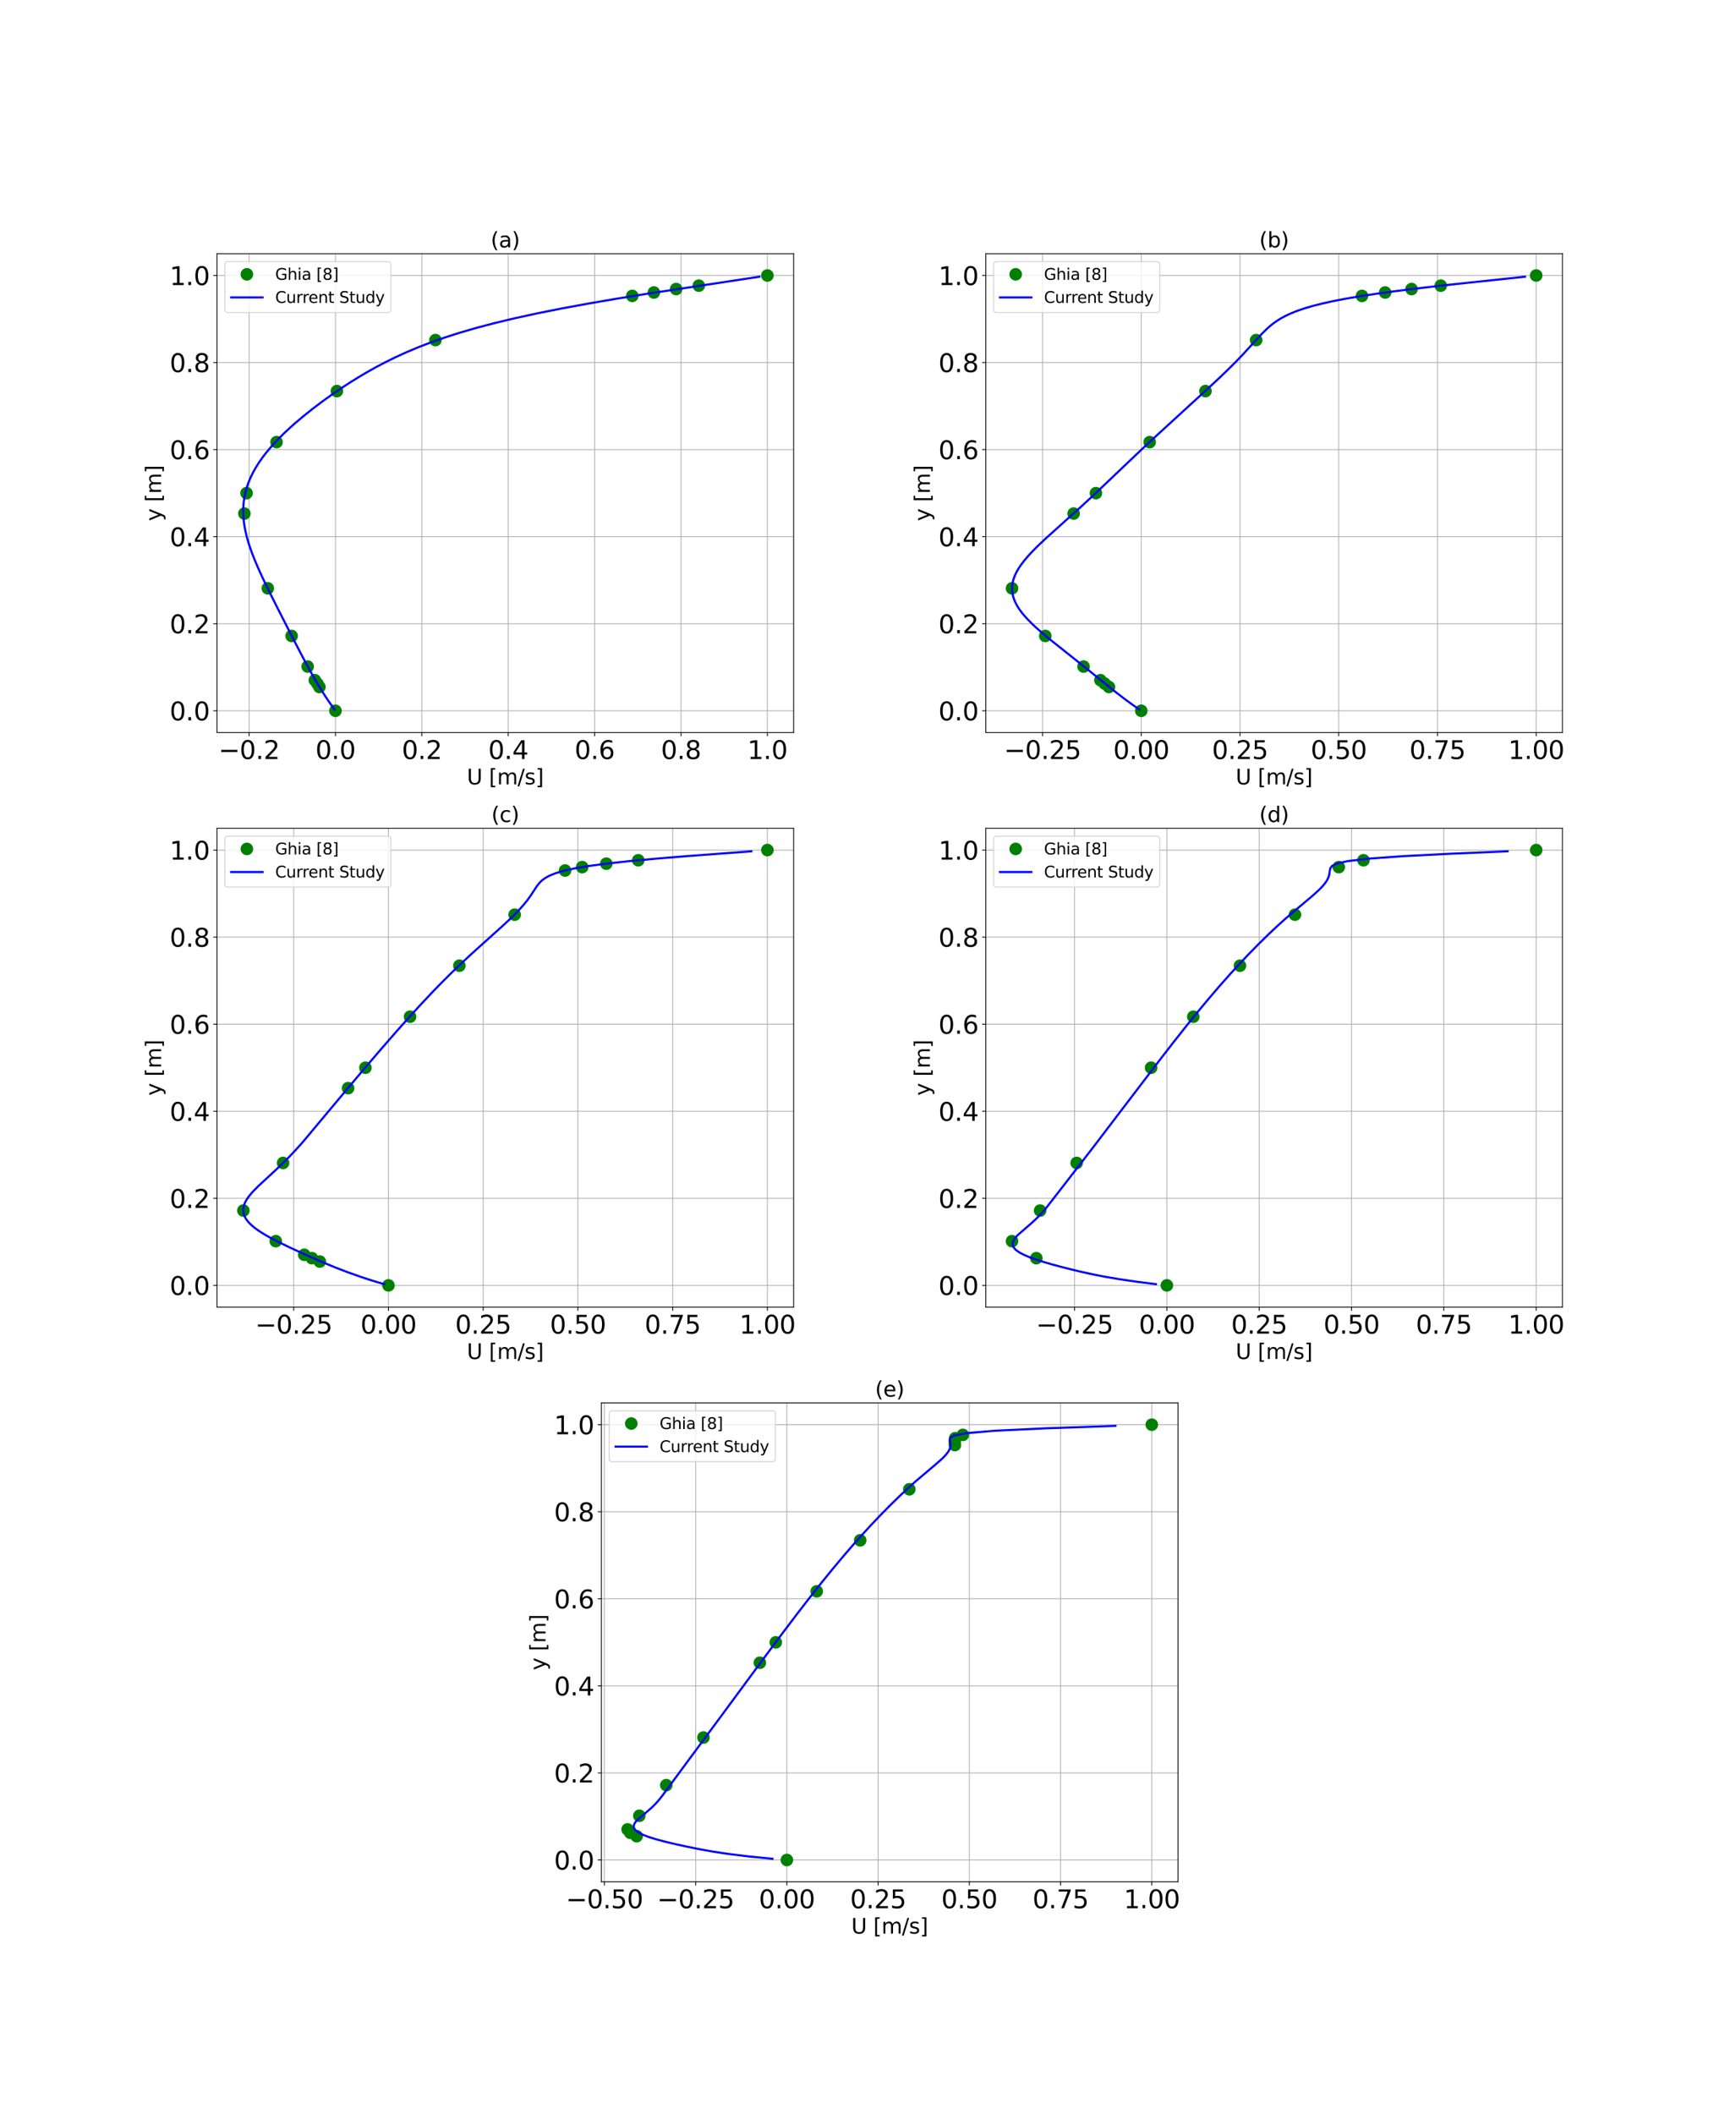 <?xml version="1.0" encoding="utf-8" standalone="no"?>
<!DOCTYPE svg PUBLIC "-//W3C//DTD SVG 1.1//EN"
  "http://www.w3.org/Graphics/SVG/1.1/DTD/svg11.dtd">
<svg xmlns:xlink="http://www.w3.org/1999/xlink" width="1656pt" height="2016pt" viewBox="0 0 1656 2016" xmlns="http://www.w3.org/2000/svg" version="1.1">
 <defs>
  <style type="text/css">*{stroke-linejoin: round; stroke-linecap: butt}</style>
 </defs>
 <g id="figure_1">
  <g id="patch_1">
   <path d="M 0 2016 
L 1656 2016 
L 1656 0 
L 0 0 
z
" style="fill: #ffffff"/>
  </g>
  <g id="axes_1">
   <g id="patch_2">
    <path d="M 207 698.485 
L 757.029 698.485 
L 757.029 241.92 
L 207 241.92 
z
" style="fill: #ffffff"/>
   </g>
   <g id="matplotlib.axis_1">
    <g id="xtick_1">
     <g id="line2d_1">
      <path d="M 237.595 698.485 
L 237.595 241.92 
" clip-path="url(#pa8cf15cff1)" style="fill: none; stroke: #b0b0b0; stroke-width: 0.8; stroke-linecap: square"/>
     </g>
     <g id="line2d_2">
      <defs>
       <path id="m27cc63dc33" d="M 0 0 
L 0 3.5 
" style="stroke: #000000; stroke-width: 0.8"/>
      </defs>
      <g>
       <use xlink:href="#m27cc63dc33" x="237.595" y="698.485" style="stroke: #000000; stroke-width: 0.8"/>
      </g>
     </g>
     <g id="text_1">
      <!-- −0.2 -->
      <g transform="translate(208.455 723.721) scale(0.24 -0.24)">
       <defs>
        <path id="DejaVuSans-2212" d="M 678 2272 
L 4684 2272 
L 4684 1741 
L 678 1741 
L 678 2272 
z
" transform="scale(0.016)"/>
        <path id="DejaVuSans-30" d="M 2034 4250 
Q 1547 4250 1301 3770 
Q 1056 3291 1056 2328 
Q 1056 1369 1301 889 
Q 1547 409 2034 409 
Q 2525 409 2770 889 
Q 3016 1369 3016 2328 
Q 3016 3291 2770 3770 
Q 2525 4250 2034 4250 
z
M 2034 4750 
Q 2819 4750 3233 4129 
Q 3647 3509 3647 2328 
Q 3647 1150 3233 529 
Q 2819 -91 2034 -91 
Q 1250 -91 836 529 
Q 422 1150 422 2328 
Q 422 3509 836 4129 
Q 1250 4750 2034 4750 
z
" transform="scale(0.016)"/>
        <path id="DejaVuSans-2e" d="M 684 794 
L 1344 794 
L 1344 0 
L 684 0 
L 684 794 
z
" transform="scale(0.016)"/>
        <path id="DejaVuSans-32" d="M 1228 531 
L 3431 531 
L 3431 0 
L 469 0 
L 469 531 
Q 828 903 1448 1529 
Q 2069 2156 2228 2338 
Q 2531 2678 2651 2914 
Q 2772 3150 2772 3378 
Q 2772 3750 2511 3984 
Q 2250 4219 1831 4219 
Q 1534 4219 1204 4116 
Q 875 4013 500 3803 
L 500 4441 
Q 881 4594 1212 4672 
Q 1544 4750 1819 4750 
Q 2544 4750 2975 4387 
Q 3406 4025 3406 3419 
Q 3406 3131 3298 2873 
Q 3191 2616 2906 2266 
Q 2828 2175 2409 1742 
Q 1991 1309 1228 531 
z
" transform="scale(0.016)"/>
       </defs>
       <use xlink:href="#DejaVuSans-2212"/>
       <use xlink:href="#DejaVuSans-30" x="83.789"/>
       <use xlink:href="#DejaVuSans-2e" x="147.412"/>
       <use xlink:href="#DejaVuSans-32" x="179.199"/>
      </g>
     </g>
    </g>
    <g id="xtick_2">
     <g id="line2d_3">
      <path d="M 320 698.485 
L 320 241.92 
" clip-path="url(#pa8cf15cff1)" style="fill: none; stroke: #b0b0b0; stroke-width: 0.8; stroke-linecap: square"/>
     </g>
     <g id="line2d_4">
      <g>
       <use xlink:href="#m27cc63dc33" x="320" y="698.485" style="stroke: #000000; stroke-width: 0.8"/>
      </g>
     </g>
     <g id="text_2">
      <!-- 0.0 -->
      <g transform="translate(300.917 723.721) scale(0.24 -0.24)">
       <use xlink:href="#DejaVuSans-30"/>
       <use xlink:href="#DejaVuSans-2e" x="63.623"/>
       <use xlink:href="#DejaVuSans-30" x="95.41"/>
      </g>
     </g>
    </g>
    <g id="xtick_3">
     <g id="line2d_5">
      <path d="M 402.406 698.485 
L 402.406 241.92 
" clip-path="url(#pa8cf15cff1)" style="fill: none; stroke: #b0b0b0; stroke-width: 0.8; stroke-linecap: square"/>
     </g>
     <g id="line2d_6">
      <g>
       <use xlink:href="#m27cc63dc33" x="402.406" y="698.485" style="stroke: #000000; stroke-width: 0.8"/>
      </g>
     </g>
     <g id="text_3">
      <!-- 0.2 -->
      <g transform="translate(383.322 723.721) scale(0.24 -0.24)">
       <use xlink:href="#DejaVuSans-30"/>
       <use xlink:href="#DejaVuSans-2e" x="63.623"/>
       <use xlink:href="#DejaVuSans-32" x="95.41"/>
      </g>
     </g>
    </g>
    <g id="xtick_4">
     <g id="line2d_7">
      <path d="M 484.811 698.485 
L 484.811 241.92 
" clip-path="url(#pa8cf15cff1)" style="fill: none; stroke: #b0b0b0; stroke-width: 0.8; stroke-linecap: square"/>
     </g>
     <g id="line2d_8">
      <g>
       <use xlink:href="#m27cc63dc33" x="484.811" y="698.485" style="stroke: #000000; stroke-width: 0.8"/>
      </g>
     </g>
     <g id="text_4">
      <!-- 0.4 -->
      <g transform="translate(465.727 723.721) scale(0.24 -0.24)">
       <defs>
        <path id="DejaVuSans-34" d="M 2419 4116 
L 825 1625 
L 2419 1625 
L 2419 4116 
z
M 2253 4666 
L 3047 4666 
L 3047 1625 
L 3713 1625 
L 3713 1100 
L 3047 1100 
L 3047 0 
L 2419 0 
L 2419 1100 
L 313 1100 
L 313 1709 
L 2253 4666 
z
" transform="scale(0.016)"/>
       </defs>
       <use xlink:href="#DejaVuSans-30"/>
       <use xlink:href="#DejaVuSans-2e" x="63.623"/>
       <use xlink:href="#DejaVuSans-34" x="95.41"/>
      </g>
     </g>
    </g>
    <g id="xtick_5">
     <g id="line2d_9">
      <path d="M 567.216 698.485 
L 567.216 241.92 
" clip-path="url(#pa8cf15cff1)" style="fill: none; stroke: #b0b0b0; stroke-width: 0.8; stroke-linecap: square"/>
     </g>
     <g id="line2d_10">
      <g>
       <use xlink:href="#m27cc63dc33" x="567.216" y="698.485" style="stroke: #000000; stroke-width: 0.8"/>
      </g>
     </g>
     <g id="text_5">
      <!-- 0.6 -->
      <g transform="translate(548.133 723.721) scale(0.24 -0.24)">
       <defs>
        <path id="DejaVuSans-36" d="M 2113 2584 
Q 1688 2584 1439 2293 
Q 1191 2003 1191 1497 
Q 1191 994 1439 701 
Q 1688 409 2113 409 
Q 2538 409 2786 701 
Q 3034 994 3034 1497 
Q 3034 2003 2786 2293 
Q 2538 2584 2113 2584 
z
M 3366 4563 
L 3366 3988 
Q 3128 4100 2886 4159 
Q 2644 4219 2406 4219 
Q 1781 4219 1451 3797 
Q 1122 3375 1075 2522 
Q 1259 2794 1537 2939 
Q 1816 3084 2150 3084 
Q 2853 3084 3261 2657 
Q 3669 2231 3669 1497 
Q 3669 778 3244 343 
Q 2819 -91 2113 -91 
Q 1303 -91 875 529 
Q 447 1150 447 2328 
Q 447 3434 972 4092 
Q 1497 4750 2381 4750 
Q 2619 4750 2861 4703 
Q 3103 4656 3366 4563 
z
" transform="scale(0.016)"/>
       </defs>
       <use xlink:href="#DejaVuSans-30"/>
       <use xlink:href="#DejaVuSans-2e" x="63.623"/>
       <use xlink:href="#DejaVuSans-36" x="95.41"/>
      </g>
     </g>
    </g>
    <g id="xtick_6">
     <g id="line2d_11">
      <path d="M 649.622 698.485 
L 649.622 241.92 
" clip-path="url(#pa8cf15cff1)" style="fill: none; stroke: #b0b0b0; stroke-width: 0.8; stroke-linecap: square"/>
     </g>
     <g id="line2d_12">
      <g>
       <use xlink:href="#m27cc63dc33" x="649.622" y="698.485" style="stroke: #000000; stroke-width: 0.8"/>
      </g>
     </g>
     <g id="text_6">
      <!-- 0.8 -->
      <g transform="translate(630.538 723.721) scale(0.24 -0.24)">
       <defs>
        <path id="DejaVuSans-38" d="M 2034 2216 
Q 1584 2216 1326 1975 
Q 1069 1734 1069 1313 
Q 1069 891 1326 650 
Q 1584 409 2034 409 
Q 2484 409 2743 651 
Q 3003 894 3003 1313 
Q 3003 1734 2745 1975 
Q 2488 2216 2034 2216 
z
M 1403 2484 
Q 997 2584 770 2862 
Q 544 3141 544 3541 
Q 544 4100 942 4425 
Q 1341 4750 2034 4750 
Q 2731 4750 3128 4425 
Q 3525 4100 3525 3541 
Q 3525 3141 3298 2862 
Q 3072 2584 2669 2484 
Q 3125 2378 3379 2068 
Q 3634 1759 3634 1313 
Q 3634 634 3220 271 
Q 2806 -91 2034 -91 
Q 1263 -91 848 271 
Q 434 634 434 1313 
Q 434 1759 690 2068 
Q 947 2378 1403 2484 
z
M 1172 3481 
Q 1172 3119 1398 2916 
Q 1625 2713 2034 2713 
Q 2441 2713 2670 2916 
Q 2900 3119 2900 3481 
Q 2900 3844 2670 4047 
Q 2441 4250 2034 4250 
Q 1625 4250 1398 4047 
Q 1172 3844 1172 3481 
z
" transform="scale(0.016)"/>
       </defs>
       <use xlink:href="#DejaVuSans-30"/>
       <use xlink:href="#DejaVuSans-2e" x="63.623"/>
       <use xlink:href="#DejaVuSans-38" x="95.41"/>
      </g>
     </g>
    </g>
    <g id="xtick_7">
     <g id="line2d_13">
      <path d="M 732.027 698.485 
L 732.027 241.92 
" clip-path="url(#pa8cf15cff1)" style="fill: none; stroke: #b0b0b0; stroke-width: 0.8; stroke-linecap: square"/>
     </g>
     <g id="line2d_14">
      <g>
       <use xlink:href="#m27cc63dc33" x="732.027" y="698.485" style="stroke: #000000; stroke-width: 0.8"/>
      </g>
     </g>
     <g id="text_7">
      <!-- 1.0 -->
      <g transform="translate(712.944 723.721) scale(0.24 -0.24)">
       <defs>
        <path id="DejaVuSans-31" d="M 794 531 
L 1825 531 
L 1825 4091 
L 703 3866 
L 703 4441 
L 1819 4666 
L 2450 4666 
L 2450 531 
L 3481 531 
L 3481 0 
L 794 0 
L 794 531 
z
" transform="scale(0.016)"/>
       </defs>
       <use xlink:href="#DejaVuSans-31"/>
       <use xlink:href="#DejaVuSans-2e" x="63.623"/>
       <use xlink:href="#DejaVuSans-30" x="95.41"/>
      </g>
     </g>
    </g>
    <g id="text_8">
     <!-- U [m/s] -->
     <g transform="translate(445.396 747.909) scale(0.2 -0.2)">
      <defs>
       <path id="DejaVuSans-55" d="M 556 4666 
L 1191 4666 
L 1191 1831 
Q 1191 1081 1462 751 
Q 1734 422 2344 422 
Q 2950 422 3222 751 
Q 3494 1081 3494 1831 
L 3494 4666 
L 4128 4666 
L 4128 1753 
Q 4128 841 3676 375 
Q 3225 -91 2344 -91 
Q 1459 -91 1007 375 
Q 556 841 556 1753 
L 556 4666 
z
" transform="scale(0.016)"/>
       <path id="DejaVuSans-20" transform="scale(0.016)"/>
       <path id="DejaVuSans-5b" d="M 550 4863 
L 1875 4863 
L 1875 4416 
L 1125 4416 
L 1125 -397 
L 1875 -397 
L 1875 -844 
L 550 -844 
L 550 4863 
z
" transform="scale(0.016)"/>
       <path id="DejaVuSans-6d" d="M 3328 2828 
Q 3544 3216 3844 3400 
Q 4144 3584 4550 3584 
Q 5097 3584 5394 3201 
Q 5691 2819 5691 2113 
L 5691 0 
L 5113 0 
L 5113 2094 
Q 5113 2597 4934 2840 
Q 4756 3084 4391 3084 
Q 3944 3084 3684 2787 
Q 3425 2491 3425 1978 
L 3425 0 
L 2847 0 
L 2847 2094 
Q 2847 2600 2669 2842 
Q 2491 3084 2119 3084 
Q 1678 3084 1418 2786 
Q 1159 2488 1159 1978 
L 1159 0 
L 581 0 
L 581 3500 
L 1159 3500 
L 1159 2956 
Q 1356 3278 1631 3431 
Q 1906 3584 2284 3584 
Q 2666 3584 2933 3390 
Q 3200 3197 3328 2828 
z
" transform="scale(0.016)"/>
       <path id="DejaVuSans-2f" d="M 1625 4666 
L 2156 4666 
L 531 -594 
L 0 -594 
L 1625 4666 
z
" transform="scale(0.016)"/>
       <path id="DejaVuSans-73" d="M 2834 3397 
L 2834 2853 
Q 2591 2978 2328 3040 
Q 2066 3103 1784 3103 
Q 1356 3103 1142 2972 
Q 928 2841 928 2578 
Q 928 2378 1081 2264 
Q 1234 2150 1697 2047 
L 1894 2003 
Q 2506 1872 2764 1633 
Q 3022 1394 3022 966 
Q 3022 478 2636 193 
Q 2250 -91 1575 -91 
Q 1294 -91 989 -36 
Q 684 19 347 128 
L 347 722 
Q 666 556 975 473 
Q 1284 391 1588 391 
Q 1994 391 2212 530 
Q 2431 669 2431 922 
Q 2431 1156 2273 1281 
Q 2116 1406 1581 1522 
L 1381 1569 
Q 847 1681 609 1914 
Q 372 2147 372 2553 
Q 372 3047 722 3315 
Q 1072 3584 1716 3584 
Q 2034 3584 2315 3537 
Q 2597 3491 2834 3397 
z
" transform="scale(0.016)"/>
       <path id="DejaVuSans-5d" d="M 1947 4863 
L 1947 -844 
L 622 -844 
L 622 -397 
L 1369 -397 
L 1369 4416 
L 622 4416 
L 622 4863 
L 1947 4863 
z
" transform="scale(0.016)"/>
      </defs>
      <use xlink:href="#DejaVuSans-55"/>
      <use xlink:href="#DejaVuSans-20" x="73.193"/>
      <use xlink:href="#DejaVuSans-5b" x="104.98"/>
      <use xlink:href="#DejaVuSans-6d" x="143.994"/>
      <use xlink:href="#DejaVuSans-2f" x="241.406"/>
      <use xlink:href="#DejaVuSans-73" x="275.098"/>
      <use xlink:href="#DejaVuSans-5d" x="327.197"/>
     </g>
    </g>
   </g>
   <g id="matplotlib.axis_2">
    <g id="ytick_1">
     <g id="line2d_15">
      <path d="M 207 677.732 
L 757.029 677.732 
" clip-path="url(#pa8cf15cff1)" style="fill: none; stroke: #b0b0b0; stroke-width: 0.8; stroke-linecap: square"/>
     </g>
     <g id="line2d_16">
      <defs>
       <path id="me06cc37cc1" d="M 0 0 
L -3.5 0 
" style="stroke: #000000; stroke-width: 0.8"/>
      </defs>
      <g>
       <use xlink:href="#me06cc37cc1" x="207" y="677.732" style="stroke: #000000; stroke-width: 0.8"/>
      </g>
     </g>
     <g id="text_9">
      <!-- 0.0 -->
      <g transform="translate(161.833 686.85) scale(0.24 -0.24)">
       <use xlink:href="#DejaVuSans-30"/>
       <use xlink:href="#DejaVuSans-2e" x="63.623"/>
       <use xlink:href="#DejaVuSans-30" x="95.41"/>
      </g>
     </g>
    </g>
    <g id="ytick_2">
     <g id="line2d_17">
      <path d="M 207 594.72 
L 757.029 594.72 
" clip-path="url(#pa8cf15cff1)" style="fill: none; stroke: #b0b0b0; stroke-width: 0.8; stroke-linecap: square"/>
     </g>
     <g id="line2d_18">
      <g>
       <use xlink:href="#me06cc37cc1" x="207" y="594.72" style="stroke: #000000; stroke-width: 0.8"/>
      </g>
     </g>
     <g id="text_10">
      <!-- 0.2 -->
      <g transform="translate(161.833 603.838) scale(0.24 -0.24)">
       <use xlink:href="#DejaVuSans-30"/>
       <use xlink:href="#DejaVuSans-2e" x="63.623"/>
       <use xlink:href="#DejaVuSans-32" x="95.41"/>
      </g>
     </g>
    </g>
    <g id="ytick_3">
     <g id="line2d_19">
      <path d="M 207 511.708 
L 757.029 511.708 
" clip-path="url(#pa8cf15cff1)" style="fill: none; stroke: #b0b0b0; stroke-width: 0.8; stroke-linecap: square"/>
     </g>
     <g id="line2d_20">
      <g>
       <use xlink:href="#me06cc37cc1" x="207" y="511.708" style="stroke: #000000; stroke-width: 0.8"/>
      </g>
     </g>
     <g id="text_11">
      <!-- 0.4 -->
      <g transform="translate(161.833 520.826) scale(0.24 -0.24)">
       <use xlink:href="#DejaVuSans-30"/>
       <use xlink:href="#DejaVuSans-2e" x="63.623"/>
       <use xlink:href="#DejaVuSans-34" x="95.41"/>
      </g>
     </g>
    </g>
    <g id="ytick_4">
     <g id="line2d_21">
      <path d="M 207 428.696 
L 757.029 428.696 
" clip-path="url(#pa8cf15cff1)" style="fill: none; stroke: #b0b0b0; stroke-width: 0.8; stroke-linecap: square"/>
     </g>
     <g id="line2d_22">
      <g>
       <use xlink:href="#me06cc37cc1" x="207" y="428.696" style="stroke: #000000; stroke-width: 0.8"/>
      </g>
     </g>
     <g id="text_12">
      <!-- 0.6 -->
      <g transform="translate(161.833 437.815) scale(0.24 -0.24)">
       <use xlink:href="#DejaVuSans-30"/>
       <use xlink:href="#DejaVuSans-2e" x="63.623"/>
       <use xlink:href="#DejaVuSans-36" x="95.41"/>
      </g>
     </g>
    </g>
    <g id="ytick_5">
     <g id="line2d_23">
      <path d="M 207 345.685 
L 757.029 345.685 
" clip-path="url(#pa8cf15cff1)" style="fill: none; stroke: #b0b0b0; stroke-width: 0.8; stroke-linecap: square"/>
     </g>
     <g id="line2d_24">
      <g>
       <use xlink:href="#me06cc37cc1" x="207" y="345.685" style="stroke: #000000; stroke-width: 0.8"/>
      </g>
     </g>
     <g id="text_13">
      <!-- 0.8 -->
      <g transform="translate(161.833 354.803) scale(0.24 -0.24)">
       <use xlink:href="#DejaVuSans-30"/>
       <use xlink:href="#DejaVuSans-2e" x="63.623"/>
       <use xlink:href="#DejaVuSans-38" x="95.41"/>
      </g>
     </g>
    </g>
    <g id="ytick_6">
     <g id="line2d_25">
      <path d="M 207 262.673 
L 757.029 262.673 
" clip-path="url(#pa8cf15cff1)" style="fill: none; stroke: #b0b0b0; stroke-width: 0.8; stroke-linecap: square"/>
     </g>
     <g id="line2d_26">
      <g>
       <use xlink:href="#me06cc37cc1" x="207" y="262.673" style="stroke: #000000; stroke-width: 0.8"/>
      </g>
     </g>
     <g id="text_14">
      <!-- 1.0 -->
      <g transform="translate(161.833 271.791) scale(0.24 -0.24)">
       <use xlink:href="#DejaVuSans-31"/>
       <use xlink:href="#DejaVuSans-2e" x="63.623"/>
       <use xlink:href="#DejaVuSans-30" x="95.41"/>
      </g>
     </g>
    </g>
    <g id="text_15">
     <!-- y [m] -->
     <g transform="translate(153.673 496.843) rotate(-90) scale(0.2 -0.2)">
      <defs>
       <path id="DejaVuSans-79" d="M 2059 -325 
Q 1816 -950 1584 -1140 
Q 1353 -1331 966 -1331 
L 506 -1331 
L 506 -850 
L 844 -850 
Q 1081 -850 1212 -737 
Q 1344 -625 1503 -206 
L 1606 56 
L 191 3500 
L 800 3500 
L 1894 763 
L 2988 3500 
L 3597 3500 
L 2059 -325 
z
" transform="scale(0.016)"/>
      </defs>
      <use xlink:href="#DejaVuSans-79"/>
      <use xlink:href="#DejaVuSans-20" x="59.18"/>
      <use xlink:href="#DejaVuSans-5b" x="90.967"/>
      <use xlink:href="#DejaVuSans-6d" x="129.98"/>
      <use xlink:href="#DejaVuSans-5d" x="227.393"/>
     </g>
    </g>
   </g>
   <g id="line2d_27">
    <defs>
     <path id="m1de6730366" d="M 0 5.5 
C 1.459 5.5 2.858 4.92 3.889 3.889 
C 4.92 2.858 5.5 1.459 5.5 0 
C 5.5 -1.459 4.92 -2.858 3.889 -3.889 
C 2.858 -4.92 1.459 -5.5 0 -5.5 
C -1.459 -5.5 -2.858 -4.92 -3.889 -3.889 
C -4.92 -2.858 -5.5 -1.459 -5.5 0 
C -5.5 1.459 -4.92 2.858 -3.889 3.889 
C -2.858 4.92 -1.459 5.5 0 5.5 
z
" style="stroke: #008000"/>
    </defs>
    <g clip-path="url(#pa8cf15cff1)">
     <use xlink:href="#m1de6730366" x="732.027" y="262.673" style="fill: #008000; stroke: #008000"/>
     <use xlink:href="#m1de6730366" x="666.61" y="272.385" style="fill: #008000; stroke: #008000"/>
     <use xlink:href="#m1de6730366" x="644.97" y="275.623" style="fill: #008000; stroke: #008000"/>
     <use xlink:href="#m1de6730366" x="623.755" y="278.902" style="fill: #008000; stroke: #008000"/>
     <use xlink:href="#m1de6730366" x="603.133" y="282.139" style="fill: #008000; stroke: #008000"/>
     <use xlink:href="#m1de6730366" x="415.389" y="324.268" style="fill: #008000; stroke: #008000"/>
     <use xlink:href="#m1de6730366" x="321.368" y="372.913" style="fill: #008000; stroke: #008000"/>
     <use xlink:href="#m1de6730366" x="263.796" y="421.557" style="fill: #008000; stroke: #008000"/>
     <use xlink:href="#m1de6730366" x="235.201" y="470.202" style="fill: #008000; stroke: #008000"/>
     <use xlink:href="#m1de6730366" x="233.104" y="489.669" style="fill: #008000; stroke: #008000"/>
     <use xlink:href="#m1de6730366" x="255.469" y="560.976" style="fill: #008000; stroke: #008000"/>
     <use xlink:href="#m1de6730366" x="278.18" y="606.383" style="fill: #008000; stroke: #008000"/>
     <use xlink:href="#m1de6730366" x="293.49" y="635.562" style="fill: #008000; stroke: #008000"/>
     <use xlink:href="#m1de6730366" x="300.326" y="648.553" style="fill: #008000; stroke: #008000"/>
     <use xlink:href="#m1de6730366" x="302.728" y="651.791" style="fill: #008000; stroke: #008000"/>
     <use xlink:href="#m1de6730366" x="304.685" y="655.028" style="fill: #008000; stroke: #008000"/>
     <use xlink:href="#m1de6730366" x="320" y="677.732" style="fill: #008000; stroke: #008000"/>
    </g>
   </g>
   <g id="line2d_28">
    <path d="M 724.414 263.839 
L 616.9 280.161 
L 588.115 284.825 
L 560.961 289.489 
L 535.657 294.152 
L 512.309 298.816 
L 490.933 303.479 
L 471.472 308.143 
L 453.816 312.806 
L 437.82 317.47 
L 423.319 322.134 
L 410.143 326.797 
L 398.122 331.461 
L 387.096 336.124 
L 376.92 340.788 
L 367.464 345.452 
L 358.614 350.115 
L 350.276 354.779 
L 342.37 359.442 
L 334.833 364.106 
L 327.614 368.769 
L 317.303 375.765 
L 307.539 382.76 
L 298.279 389.756 
L 289.512 396.751 
L 281.247 403.746 
L 276.029 408.41 
L 271.056 413.073 
L 266.34 417.737 
L 261.892 422.401 
L 257.725 427.064 
L 253.85 431.728 
L 250.277 436.391 
L 247.014 441.055 
L 244.069 445.719 
L 241.447 450.382 
L 239.151 455.046 
L 237.183 459.709 
L 235.54 464.373 
L 234.218 469.036 
L 233.213 473.7 
L 232.515 478.364 
L 232.115 483.027 
L 232.001 487.691 
L 232.16 492.354 
L 232.575 497.018 
L 233.232 501.682 
L 234.114 506.345 
L 235.203 511.009 
L 236.481 515.672 
L 237.93 520.336 
L 240.388 527.331 
L 243.134 534.327 
L 246.114 541.322 
L 250.366 550.649 
L 255.986 562.308 
L 264.157 578.631 
L 280.805 611.276 
L 289.31 627.598 
L 295.616 639.257 
L 300.905 648.584 
L 305.072 655.58 
L 309.461 662.575 
L 314.125 669.571 
L 319.124 676.566 
L 319.124 676.566 
" clip-path="url(#pa8cf15cff1)" style="fill: none; stroke: #0000ff; stroke-width: 2; stroke-linecap: square"/>
   </g>
   <g id="patch_3">
    <path d="M 207 698.485 
L 207 241.92 
" style="fill: none; stroke: #000000; stroke-width: 0.8; stroke-linejoin: miter; stroke-linecap: square"/>
   </g>
   <g id="patch_4">
    <path d="M 757.029 698.485 
L 757.029 241.92 
" style="fill: none; stroke: #000000; stroke-width: 0.8; stroke-linejoin: miter; stroke-linecap: square"/>
   </g>
   <g id="patch_5">
    <path d="M 207 698.485 
L 757.029 698.485 
" style="fill: none; stroke: #000000; stroke-width: 0.8; stroke-linejoin: miter; stroke-linecap: square"/>
   </g>
   <g id="patch_6">
    <path d="M 207 241.92 
L 757.029 241.92 
" style="fill: none; stroke: #000000; stroke-width: 0.8; stroke-linejoin: miter; stroke-linecap: square"/>
   </g>
   <g id="text_16">
    <!-- (a) -->
    <g transform="translate(468.083 235.92) scale(0.2 -0.2)">
     <defs>
      <path id="DejaVuSans-28" d="M 1984 4856 
Q 1566 4138 1362 3434 
Q 1159 2731 1159 2009 
Q 1159 1288 1364 580 
Q 1569 -128 1984 -844 
L 1484 -844 
Q 1016 -109 783 600 
Q 550 1309 550 2009 
Q 550 2706 781 3412 
Q 1013 4119 1484 4856 
L 1984 4856 
z
" transform="scale(0.016)"/>
      <path id="DejaVuSans-61" d="M 2194 1759 
Q 1497 1759 1228 1600 
Q 959 1441 959 1056 
Q 959 750 1161 570 
Q 1363 391 1709 391 
Q 2188 391 2477 730 
Q 2766 1069 2766 1631 
L 2766 1759 
L 2194 1759 
z
M 3341 1997 
L 3341 0 
L 2766 0 
L 2766 531 
Q 2569 213 2275 61 
Q 1981 -91 1556 -91 
Q 1019 -91 701 211 
Q 384 513 384 1019 
Q 384 1609 779 1909 
Q 1175 2209 1959 2209 
L 2766 2209 
L 2766 2266 
Q 2766 2663 2505 2880 
Q 2244 3097 1772 3097 
Q 1472 3097 1187 3025 
Q 903 2953 641 2809 
L 641 3341 
Q 956 3463 1253 3523 
Q 1550 3584 1831 3584 
Q 2591 3584 2966 3190 
Q 3341 2797 3341 1997 
z
" transform="scale(0.016)"/>
      <path id="DejaVuSans-29" d="M 513 4856 
L 1013 4856 
Q 1481 4119 1714 3412 
Q 1947 2706 1947 2009 
Q 1947 1309 1714 600 
Q 1481 -109 1013 -844 
L 513 -844 
Q 928 -128 1133 580 
Q 1338 1288 1338 2009 
Q 1338 2731 1133 3434 
Q 928 4138 513 4856 
z
" transform="scale(0.016)"/>
     </defs>
     <use xlink:href="#DejaVuSans-28"/>
     <use xlink:href="#DejaVuSans-61" x="39.014"/>
     <use xlink:href="#DejaVuSans-29" x="100.293"/>
    </g>
   </g>
   <g id="legend_1">
    <g id="patch_7">
     <path d="M 217.5 297.954 
L 369.907 297.954 
Q 372.907 297.954 372.907 294.954 
L 372.907 252.42 
Q 372.907 249.42 369.907 249.42 
L 217.5 249.42 
Q 214.5 249.42 214.5 252.42 
L 214.5 294.954 
Q 214.5 297.954 217.5 297.954 
z
" style="fill: #ffffff; opacity: 0.8; stroke: #cccccc; stroke-linejoin: miter"/>
    </g>
    <g id="line2d_29">
     <g>
      <use xlink:href="#m1de6730366" x="235.5" y="261.568" style="fill: #008000; stroke: #008000"/>
     </g>
    </g>
    <g id="text_17">
     <!-- Ghia [8] -->
     <g transform="translate(262.5 266.818) scale(0.15 -0.15)">
      <defs>
       <path id="DejaVuSans-47" d="M 3809 666 
L 3809 1919 
L 2778 1919 
L 2778 2438 
L 4434 2438 
L 4434 434 
Q 4069 175 3628 42 
Q 3188 -91 2688 -91 
Q 1594 -91 976 548 
Q 359 1188 359 2328 
Q 359 3472 976 4111 
Q 1594 4750 2688 4750 
Q 3144 4750 3555 4637 
Q 3966 4525 4313 4306 
L 4313 3634 
Q 3963 3931 3569 4081 
Q 3175 4231 2741 4231 
Q 1884 4231 1454 3753 
Q 1025 3275 1025 2328 
Q 1025 1384 1454 906 
Q 1884 428 2741 428 
Q 3075 428 3337 486 
Q 3600 544 3809 666 
z
" transform="scale(0.016)"/>
       <path id="DejaVuSans-68" d="M 3513 2113 
L 3513 0 
L 2938 0 
L 2938 2094 
Q 2938 2591 2744 2837 
Q 2550 3084 2163 3084 
Q 1697 3084 1428 2787 
Q 1159 2491 1159 1978 
L 1159 0 
L 581 0 
L 581 4863 
L 1159 4863 
L 1159 2956 
Q 1366 3272 1645 3428 
Q 1925 3584 2291 3584 
Q 2894 3584 3203 3211 
Q 3513 2838 3513 2113 
z
" transform="scale(0.016)"/>
       <path id="DejaVuSans-69" d="M 603 3500 
L 1178 3500 
L 1178 0 
L 603 0 
L 603 3500 
z
M 603 4863 
L 1178 4863 
L 1178 4134 
L 603 4134 
L 603 4863 
z
" transform="scale(0.016)"/>
      </defs>
      <use xlink:href="#DejaVuSans-47"/>
      <use xlink:href="#DejaVuSans-68" x="77.49"/>
      <use xlink:href="#DejaVuSans-69" x="140.869"/>
      <use xlink:href="#DejaVuSans-61" x="168.652"/>
      <use xlink:href="#DejaVuSans-20" x="229.932"/>
      <use xlink:href="#DejaVuSans-5b" x="261.719"/>
      <use xlink:href="#DejaVuSans-38" x="300.732"/>
      <use xlink:href="#DejaVuSans-5d" x="364.355"/>
     </g>
    </g>
    <g id="line2d_30">
     <path d="M 220.5 283.585 
L 235.5 283.585 
L 250.5 283.585 
" style="fill: none; stroke: #0000ff; stroke-width: 2; stroke-linecap: square"/>
    </g>
    <g id="text_18">
     <!-- Current Study -->
     <g transform="translate(262.5 288.835) scale(0.15 -0.15)">
      <defs>
       <path id="DejaVuSans-43" d="M 4122 4306 
L 4122 3641 
Q 3803 3938 3442 4084 
Q 3081 4231 2675 4231 
Q 1875 4231 1450 3742 
Q 1025 3253 1025 2328 
Q 1025 1406 1450 917 
Q 1875 428 2675 428 
Q 3081 428 3442 575 
Q 3803 722 4122 1019 
L 4122 359 
Q 3791 134 3420 21 
Q 3050 -91 2638 -91 
Q 1578 -91 968 557 
Q 359 1206 359 2328 
Q 359 3453 968 4101 
Q 1578 4750 2638 4750 
Q 3056 4750 3426 4639 
Q 3797 4528 4122 4306 
z
" transform="scale(0.016)"/>
       <path id="DejaVuSans-75" d="M 544 1381 
L 544 3500 
L 1119 3500 
L 1119 1403 
Q 1119 906 1312 657 
Q 1506 409 1894 409 
Q 2359 409 2629 706 
Q 2900 1003 2900 1516 
L 2900 3500 
L 3475 3500 
L 3475 0 
L 2900 0 
L 2900 538 
Q 2691 219 2414 64 
Q 2138 -91 1772 -91 
Q 1169 -91 856 284 
Q 544 659 544 1381 
z
M 1991 3584 
L 1991 3584 
z
" transform="scale(0.016)"/>
       <path id="DejaVuSans-72" d="M 2631 2963 
Q 2534 3019 2420 3045 
Q 2306 3072 2169 3072 
Q 1681 3072 1420 2755 
Q 1159 2438 1159 1844 
L 1159 0 
L 581 0 
L 581 3500 
L 1159 3500 
L 1159 2956 
Q 1341 3275 1631 3429 
Q 1922 3584 2338 3584 
Q 2397 3584 2469 3576 
Q 2541 3569 2628 3553 
L 2631 2963 
z
" transform="scale(0.016)"/>
       <path id="DejaVuSans-65" d="M 3597 1894 
L 3597 1613 
L 953 1613 
Q 991 1019 1311 708 
Q 1631 397 2203 397 
Q 2534 397 2845 478 
Q 3156 559 3463 722 
L 3463 178 
Q 3153 47 2828 -22 
Q 2503 -91 2169 -91 
Q 1331 -91 842 396 
Q 353 884 353 1716 
Q 353 2575 817 3079 
Q 1281 3584 2069 3584 
Q 2775 3584 3186 3129 
Q 3597 2675 3597 1894 
z
M 3022 2063 
Q 3016 2534 2758 2815 
Q 2500 3097 2075 3097 
Q 1594 3097 1305 2825 
Q 1016 2553 972 2059 
L 3022 2063 
z
" transform="scale(0.016)"/>
       <path id="DejaVuSans-6e" d="M 3513 2113 
L 3513 0 
L 2938 0 
L 2938 2094 
Q 2938 2591 2744 2837 
Q 2550 3084 2163 3084 
Q 1697 3084 1428 2787 
Q 1159 2491 1159 1978 
L 1159 0 
L 581 0 
L 581 3500 
L 1159 3500 
L 1159 2956 
Q 1366 3272 1645 3428 
Q 1925 3584 2291 3584 
Q 2894 3584 3203 3211 
Q 3513 2838 3513 2113 
z
" transform="scale(0.016)"/>
       <path id="DejaVuSans-74" d="M 1172 4494 
L 1172 3500 
L 2356 3500 
L 2356 3053 
L 1172 3053 
L 1172 1153 
Q 1172 725 1289 603 
Q 1406 481 1766 481 
L 2356 481 
L 2356 0 
L 1766 0 
Q 1100 0 847 248 
Q 594 497 594 1153 
L 594 3053 
L 172 3053 
L 172 3500 
L 594 3500 
L 594 4494 
L 1172 4494 
z
" transform="scale(0.016)"/>
       <path id="DejaVuSans-53" d="M 3425 4513 
L 3425 3897 
Q 3066 4069 2747 4153 
Q 2428 4238 2131 4238 
Q 1616 4238 1336 4038 
Q 1056 3838 1056 3469 
Q 1056 3159 1242 3001 
Q 1428 2844 1947 2747 
L 2328 2669 
Q 3034 2534 3370 2195 
Q 3706 1856 3706 1288 
Q 3706 609 3251 259 
Q 2797 -91 1919 -91 
Q 1588 -91 1214 -16 
Q 841 59 441 206 
L 441 856 
Q 825 641 1194 531 
Q 1563 422 1919 422 
Q 2459 422 2753 634 
Q 3047 847 3047 1241 
Q 3047 1584 2836 1778 
Q 2625 1972 2144 2069 
L 1759 2144 
Q 1053 2284 737 2584 
Q 422 2884 422 3419 
Q 422 4038 858 4394 
Q 1294 4750 2059 4750 
Q 2388 4750 2728 4690 
Q 3069 4631 3425 4513 
z
" transform="scale(0.016)"/>
       <path id="DejaVuSans-64" d="M 2906 2969 
L 2906 4863 
L 3481 4863 
L 3481 0 
L 2906 0 
L 2906 525 
Q 2725 213 2448 61 
Q 2172 -91 1784 -91 
Q 1150 -91 751 415 
Q 353 922 353 1747 
Q 353 2572 751 3078 
Q 1150 3584 1784 3584 
Q 2172 3584 2448 3432 
Q 2725 3281 2906 2969 
z
M 947 1747 
Q 947 1113 1208 752 
Q 1469 391 1925 391 
Q 2381 391 2643 752 
Q 2906 1113 2906 1747 
Q 2906 2381 2643 2742 
Q 2381 3103 1925 3103 
Q 1469 3103 1208 2742 
Q 947 2381 947 1747 
z
" transform="scale(0.016)"/>
      </defs>
      <use xlink:href="#DejaVuSans-43"/>
      <use xlink:href="#DejaVuSans-75" x="69.824"/>
      <use xlink:href="#DejaVuSans-72" x="133.203"/>
      <use xlink:href="#DejaVuSans-72" x="172.566"/>
      <use xlink:href="#DejaVuSans-65" x="211.43"/>
      <use xlink:href="#DejaVuSans-6e" x="272.953"/>
      <use xlink:href="#DejaVuSans-74" x="336.332"/>
      <use xlink:href="#DejaVuSans-20" x="375.541"/>
      <use xlink:href="#DejaVuSans-53" x="407.328"/>
      <use xlink:href="#DejaVuSans-74" x="470.805"/>
      <use xlink:href="#DejaVuSans-75" x="510.014"/>
      <use xlink:href="#DejaVuSans-64" x="573.393"/>
      <use xlink:href="#DejaVuSans-79" x="636.869"/>
     </g>
    </g>
   </g>
  </g>
  <g id="axes_2">
   <g id="patch_8">
    <path d="M 940.371 698.485 
L 1490.4 698.485 
L 1490.4 241.92 
L 940.371 241.92 
z
" style="fill: #ffffff"/>
   </g>
   <g id="matplotlib.axis_3">
    <g id="xtick_8">
     <g id="line2d_31">
      <path d="M 994.479 698.485 
L 994.479 241.92 
" clip-path="url(#pf7ce9144f4)" style="fill: none; stroke: #b0b0b0; stroke-width: 0.8; stroke-linecap: square"/>
     </g>
     <g id="line2d_32">
      <g>
       <use xlink:href="#m27cc63dc33" x="994.479" y="698.485" style="stroke: #000000; stroke-width: 0.8"/>
      </g>
     </g>
     <g id="text_19">
      <!-- −0.25 -->
      <g transform="translate(957.705 723.721) scale(0.24 -0.24)">
       <defs>
        <path id="DejaVuSans-35" d="M 691 4666 
L 3169 4666 
L 3169 4134 
L 1269 4134 
L 1269 2991 
Q 1406 3038 1543 3061 
Q 1681 3084 1819 3084 
Q 2600 3084 3056 2656 
Q 3513 2228 3513 1497 
Q 3513 744 3044 326 
Q 2575 -91 1722 -91 
Q 1428 -91 1123 -41 
Q 819 9 494 109 
L 494 744 
Q 775 591 1075 516 
Q 1375 441 1709 441 
Q 2250 441 2565 725 
Q 2881 1009 2881 1497 
Q 2881 1984 2565 2268 
Q 2250 2553 1709 2553 
Q 1456 2553 1204 2497 
Q 953 2441 691 2322 
L 691 4666 
z
" transform="scale(0.016)"/>
       </defs>
       <use xlink:href="#DejaVuSans-2212"/>
       <use xlink:href="#DejaVuSans-30" x="83.789"/>
       <use xlink:href="#DejaVuSans-2e" x="147.412"/>
       <use xlink:href="#DejaVuSans-32" x="179.199"/>
       <use xlink:href="#DejaVuSans-35" x="242.822"/>
      </g>
     </g>
    </g>
    <g id="xtick_9">
     <g id="line2d_33">
      <path d="M 1088.663 698.485 
L 1088.663 241.92 
" clip-path="url(#pf7ce9144f4)" style="fill: none; stroke: #b0b0b0; stroke-width: 0.8; stroke-linecap: square"/>
     </g>
     <g id="line2d_34">
      <g>
       <use xlink:href="#m27cc63dc33" x="1088.663" y="698.485" style="stroke: #000000; stroke-width: 0.8"/>
      </g>
     </g>
     <g id="text_20">
      <!-- 0.00 -->
      <g transform="translate(1061.944 723.721) scale(0.24 -0.24)">
       <use xlink:href="#DejaVuSans-30"/>
       <use xlink:href="#DejaVuSans-2e" x="63.623"/>
       <use xlink:href="#DejaVuSans-30" x="95.41"/>
       <use xlink:href="#DejaVuSans-30" x="159.033"/>
      </g>
     </g>
    </g>
    <g id="xtick_10">
     <g id="line2d_35">
      <path d="M 1182.847 698.485 
L 1182.847 241.92 
" clip-path="url(#pf7ce9144f4)" style="fill: none; stroke: #b0b0b0; stroke-width: 0.8; stroke-linecap: square"/>
     </g>
     <g id="line2d_36">
      <g>
       <use xlink:href="#m27cc63dc33" x="1182.847" y="698.485" style="stroke: #000000; stroke-width: 0.8"/>
      </g>
     </g>
     <g id="text_21">
      <!-- 0.25 -->
      <g transform="translate(1156.128 723.721) scale(0.24 -0.24)">
       <use xlink:href="#DejaVuSans-30"/>
       <use xlink:href="#DejaVuSans-2e" x="63.623"/>
       <use xlink:href="#DejaVuSans-32" x="95.41"/>
       <use xlink:href="#DejaVuSans-35" x="159.033"/>
      </g>
     </g>
    </g>
    <g id="xtick_11">
     <g id="line2d_37">
      <path d="M 1277.031 698.485 
L 1277.031 241.92 
" clip-path="url(#pf7ce9144f4)" style="fill: none; stroke: #b0b0b0; stroke-width: 0.8; stroke-linecap: square"/>
     </g>
     <g id="line2d_38">
      <g>
       <use xlink:href="#m27cc63dc33" x="1277.031" y="698.485" style="stroke: #000000; stroke-width: 0.8"/>
      </g>
     </g>
     <g id="text_22">
      <!-- 0.50 -->
      <g transform="translate(1250.312 723.721) scale(0.24 -0.24)">
       <use xlink:href="#DejaVuSans-30"/>
       <use xlink:href="#DejaVuSans-2e" x="63.623"/>
       <use xlink:href="#DejaVuSans-35" x="95.41"/>
       <use xlink:href="#DejaVuSans-30" x="159.033"/>
      </g>
     </g>
    </g>
    <g id="xtick_12">
     <g id="line2d_39">
      <path d="M 1371.215 698.485 
L 1371.215 241.92 
" clip-path="url(#pf7ce9144f4)" style="fill: none; stroke: #b0b0b0; stroke-width: 0.8; stroke-linecap: square"/>
     </g>
     <g id="line2d_40">
      <g>
       <use xlink:href="#m27cc63dc33" x="1371.215" y="698.485" style="stroke: #000000; stroke-width: 0.8"/>
      </g>
     </g>
     <g id="text_23">
      <!-- 0.75 -->
      <g transform="translate(1344.496 723.721) scale(0.24 -0.24)">
       <defs>
        <path id="DejaVuSans-37" d="M 525 4666 
L 3525 4666 
L 3525 4397 
L 1831 0 
L 1172 0 
L 2766 4134 
L 525 4134 
L 525 4666 
z
" transform="scale(0.016)"/>
       </defs>
       <use xlink:href="#DejaVuSans-30"/>
       <use xlink:href="#DejaVuSans-2e" x="63.623"/>
       <use xlink:href="#DejaVuSans-37" x="95.41"/>
       <use xlink:href="#DejaVuSans-35" x="159.033"/>
      </g>
     </g>
    </g>
    <g id="xtick_13">
     <g id="line2d_41">
      <path d="M 1465.399 698.485 
L 1465.399 241.92 
" clip-path="url(#pf7ce9144f4)" style="fill: none; stroke: #b0b0b0; stroke-width: 0.8; stroke-linecap: square"/>
     </g>
     <g id="line2d_42">
      <g>
       <use xlink:href="#m27cc63dc33" x="1465.399" y="698.485" style="stroke: #000000; stroke-width: 0.8"/>
      </g>
     </g>
     <g id="text_24">
      <!-- 1.00 -->
      <g transform="translate(1438.68 723.721) scale(0.24 -0.24)">
       <use xlink:href="#DejaVuSans-31"/>
       <use xlink:href="#DejaVuSans-2e" x="63.623"/>
       <use xlink:href="#DejaVuSans-30" x="95.41"/>
       <use xlink:href="#DejaVuSans-30" x="159.033"/>
      </g>
     </g>
    </g>
    <g id="text_25">
     <!-- U [m/s] -->
     <g transform="translate(1178.767 747.909) scale(0.2 -0.2)">
      <use xlink:href="#DejaVuSans-55"/>
      <use xlink:href="#DejaVuSans-20" x="73.193"/>
      <use xlink:href="#DejaVuSans-5b" x="104.98"/>
      <use xlink:href="#DejaVuSans-6d" x="143.994"/>
      <use xlink:href="#DejaVuSans-2f" x="241.406"/>
      <use xlink:href="#DejaVuSans-73" x="275.098"/>
      <use xlink:href="#DejaVuSans-5d" x="327.197"/>
     </g>
    </g>
   </g>
   <g id="matplotlib.axis_4">
    <g id="ytick_7">
     <g id="line2d_43">
      <path d="M 940.371 677.732 
L 1490.4 677.732 
" clip-path="url(#pf7ce9144f4)" style="fill: none; stroke: #b0b0b0; stroke-width: 0.8; stroke-linecap: square"/>
     </g>
     <g id="line2d_44">
      <g>
       <use xlink:href="#me06cc37cc1" x="940.371" y="677.732" style="stroke: #000000; stroke-width: 0.8"/>
      </g>
     </g>
     <g id="text_26">
      <!-- 0.0 -->
      <g transform="translate(895.204 686.85) scale(0.24 -0.24)">
       <use xlink:href="#DejaVuSans-30"/>
       <use xlink:href="#DejaVuSans-2e" x="63.623"/>
       <use xlink:href="#DejaVuSans-30" x="95.41"/>
      </g>
     </g>
    </g>
    <g id="ytick_8">
     <g id="line2d_45">
      <path d="M 940.371 594.72 
L 1490.4 594.72 
" clip-path="url(#pf7ce9144f4)" style="fill: none; stroke: #b0b0b0; stroke-width: 0.8; stroke-linecap: square"/>
     </g>
     <g id="line2d_46">
      <g>
       <use xlink:href="#me06cc37cc1" x="940.371" y="594.72" style="stroke: #000000; stroke-width: 0.8"/>
      </g>
     </g>
     <g id="text_27">
      <!-- 0.2 -->
      <g transform="translate(895.204 603.838) scale(0.24 -0.24)">
       <use xlink:href="#DejaVuSans-30"/>
       <use xlink:href="#DejaVuSans-2e" x="63.623"/>
       <use xlink:href="#DejaVuSans-32" x="95.41"/>
      </g>
     </g>
    </g>
    <g id="ytick_9">
     <g id="line2d_47">
      <path d="M 940.371 511.708 
L 1490.4 511.708 
" clip-path="url(#pf7ce9144f4)" style="fill: none; stroke: #b0b0b0; stroke-width: 0.8; stroke-linecap: square"/>
     </g>
     <g id="line2d_48">
      <g>
       <use xlink:href="#me06cc37cc1" x="940.371" y="511.708" style="stroke: #000000; stroke-width: 0.8"/>
      </g>
     </g>
     <g id="text_28">
      <!-- 0.4 -->
      <g transform="translate(895.204 520.826) scale(0.24 -0.24)">
       <use xlink:href="#DejaVuSans-30"/>
       <use xlink:href="#DejaVuSans-2e" x="63.623"/>
       <use xlink:href="#DejaVuSans-34" x="95.41"/>
      </g>
     </g>
    </g>
    <g id="ytick_10">
     <g id="line2d_49">
      <path d="M 940.371 428.696 
L 1490.4 428.696 
" clip-path="url(#pf7ce9144f4)" style="fill: none; stroke: #b0b0b0; stroke-width: 0.8; stroke-linecap: square"/>
     </g>
     <g id="line2d_50">
      <g>
       <use xlink:href="#me06cc37cc1" x="940.371" y="428.696" style="stroke: #000000; stroke-width: 0.8"/>
      </g>
     </g>
     <g id="text_29">
      <!-- 0.6 -->
      <g transform="translate(895.204 437.815) scale(0.24 -0.24)">
       <use xlink:href="#DejaVuSans-30"/>
       <use xlink:href="#DejaVuSans-2e" x="63.623"/>
       <use xlink:href="#DejaVuSans-36" x="95.41"/>
      </g>
     </g>
    </g>
    <g id="ytick_11">
     <g id="line2d_51">
      <path d="M 940.371 345.685 
L 1490.4 345.685 
" clip-path="url(#pf7ce9144f4)" style="fill: none; stroke: #b0b0b0; stroke-width: 0.8; stroke-linecap: square"/>
     </g>
     <g id="line2d_52">
      <g>
       <use xlink:href="#me06cc37cc1" x="940.371" y="345.685" style="stroke: #000000; stroke-width: 0.8"/>
      </g>
     </g>
     <g id="text_30">
      <!-- 0.8 -->
      <g transform="translate(895.204 354.803) scale(0.24 -0.24)">
       <use xlink:href="#DejaVuSans-30"/>
       <use xlink:href="#DejaVuSans-2e" x="63.623"/>
       <use xlink:href="#DejaVuSans-38" x="95.41"/>
      </g>
     </g>
    </g>
    <g id="ytick_12">
     <g id="line2d_53">
      <path d="M 940.371 262.673 
L 1490.4 262.673 
" clip-path="url(#pf7ce9144f4)" style="fill: none; stroke: #b0b0b0; stroke-width: 0.8; stroke-linecap: square"/>
     </g>
     <g id="line2d_54">
      <g>
       <use xlink:href="#me06cc37cc1" x="940.371" y="262.673" style="stroke: #000000; stroke-width: 0.8"/>
      </g>
     </g>
     <g id="text_31">
      <!-- 1.0 -->
      <g transform="translate(895.204 271.791) scale(0.24 -0.24)">
       <use xlink:href="#DejaVuSans-31"/>
       <use xlink:href="#DejaVuSans-2e" x="63.623"/>
       <use xlink:href="#DejaVuSans-30" x="95.41"/>
      </g>
     </g>
    </g>
    <g id="text_32">
     <!-- y [m] -->
     <g transform="translate(887.045 496.843) rotate(-90) scale(0.2 -0.2)">
      <use xlink:href="#DejaVuSans-79"/>
      <use xlink:href="#DejaVuSans-20" x="59.18"/>
      <use xlink:href="#DejaVuSans-5b" x="90.967"/>
      <use xlink:href="#DejaVuSans-6d" x="129.98"/>
      <use xlink:href="#DejaVuSans-5d" x="227.393"/>
     </g>
    </g>
   </g>
   <g id="line2d_55">
    <g clip-path="url(#pf7ce9144f4)">
     <use xlink:href="#m1de6730366" x="1465.399" y="262.673" style="fill: #008000; stroke: #008000"/>
     <use xlink:href="#m1de6730366" x="1374.368" y="272.385" style="fill: #008000; stroke: #008000"/>
     <use xlink:href="#m1de6730366" x="1346.497" y="275.623" style="fill: #008000; stroke: #008000"/>
     <use xlink:href="#m1de6730366" x="1321.32" y="278.902" style="fill: #008000; stroke: #008000"/>
     <use xlink:href="#m1de6730366" x="1299.228" y="282.139" style="fill: #008000; stroke: #008000"/>
     <use xlink:href="#m1de6730366" x="1198.267" y="324.268" style="fill: #008000; stroke: #008000"/>
     <use xlink:href="#m1de6730366" x="1149.905" y="372.913" style="fill: #008000; stroke: #008000"/>
     <use xlink:href="#m1de6730366" x="1096.706" y="421.557" style="fill: #008000; stroke: #008000"/>
     <use xlink:href="#m1de6730366" x="1045.425" y="470.202" style="fill: #008000; stroke: #008000"/>
     <use xlink:href="#m1de6730366" x="1024.17" y="489.669" style="fill: #008000; stroke: #008000"/>
     <use xlink:href="#m1de6730366" x="965.373" y="560.976" style="fill: #008000; stroke: #008000"/>
     <use xlink:href="#m1de6730366" x="997.12" y="606.383" style="fill: #008000; stroke: #008000"/>
     <use xlink:href="#m1de6730366" x="1033.615" y="635.562" style="fill: #008000; stroke: #008000"/>
     <use xlink:href="#m1de6730366" x="1049.716" y="648.553" style="fill: #008000; stroke: #008000"/>
     <use xlink:href="#m1de6730366" x="1053.755" y="651.791" style="fill: #008000; stroke: #008000"/>
     <use xlink:href="#m1de6730366" x="1057.824" y="655.028" style="fill: #008000; stroke: #008000"/>
     <use xlink:href="#m1de6730366" x="1088.663" y="677.732" style="fill: #008000; stroke: #008000"/>
    </g>
   </g>
   <g id="line2d_56">
    <path d="M 1454.702 263.839 
L 1388.775 270.834 
L 1367.787 273.166 
L 1347.927 275.498 
L 1329.451 277.83 
L 1312.524 280.161 
L 1297.23 282.493 
L 1283.583 284.825 
L 1271.538 287.157 
L 1261.006 289.489 
L 1251.868 291.82 
L 1243.985 294.152 
L 1237.209 296.484 
L 1231.391 298.816 
L 1226.387 301.147 
L 1222.063 303.479 
L 1218.295 305.811 
L 1214.976 308.143 
L 1212.011 310.475 
L 1209.319 312.806 
L 1204.494 317.47 
L 1200.096 322.134 
L 1185.164 338.456 
L 1178.41 345.452 
L 1171.376 352.447 
L 1161.627 361.774 
L 1149.029 373.433 
L 1095.539 422.401 
L 1078.313 438.723 
L 1043.995 471.368 
L 1031.351 483.027 
L 1015.789 497.018 
L 997.632 513.34 
L 990.223 520.336 
L 985.554 524.999 
L 981.186 529.663 
L 977.197 534.327 
L 973.668 538.99 
L 972.101 541.322 
L 970.678 543.654 
L 969.41 545.986 
L 968.303 548.317 
L 967.366 550.649 
L 966.606 552.981 
L 966.029 555.313 
L 965.64 557.645 
L 965.444 559.976 
L 965.443 562.308 
L 965.638 564.64 
L 966.031 566.972 
L 966.621 569.303 
L 967.404 571.635 
L 968.379 573.967 
L 969.54 576.299 
L 970.881 578.631 
L 972.397 580.962 
L 974.079 583.294 
L 975.918 585.626 
L 980.03 590.29 
L 984.652 594.953 
L 989.695 599.617 
L 995.068 604.28 
L 1003.556 611.276 
L 1018.226 622.935 
L 1035.769 636.925 
L 1064.7 660.243 
L 1073.842 667.239 
L 1080.226 671.902 
L 1086.92 676.566 
L 1086.92 676.566 
" clip-path="url(#pf7ce9144f4)" style="fill: none; stroke: #0000ff; stroke-width: 2; stroke-linecap: square"/>
   </g>
   <g id="patch_9">
    <path d="M 940.371 698.485 
L 940.371 241.92 
" style="fill: none; stroke: #000000; stroke-width: 0.8; stroke-linejoin: miter; stroke-linecap: square"/>
   </g>
   <g id="patch_10">
    <path d="M 1490.4 698.485 
L 1490.4 241.92 
" style="fill: none; stroke: #000000; stroke-width: 0.8; stroke-linejoin: miter; stroke-linecap: square"/>
   </g>
   <g id="patch_11">
    <path d="M 940.371 698.485 
L 1490.4 698.485 
" style="fill: none; stroke: #000000; stroke-width: 0.8; stroke-linejoin: miter; stroke-linecap: square"/>
   </g>
   <g id="patch_12">
    <path d="M 940.371 241.92 
L 1490.4 241.92 
" style="fill: none; stroke: #000000; stroke-width: 0.8; stroke-linejoin: miter; stroke-linecap: square"/>
   </g>
   <g id="text_33">
    <!-- (b) -->
    <g transform="translate(1201.234 235.92) scale(0.2 -0.2)">
     <defs>
      <path id="DejaVuSans-62" d="M 3116 1747 
Q 3116 2381 2855 2742 
Q 2594 3103 2138 3103 
Q 1681 3103 1420 2742 
Q 1159 2381 1159 1747 
Q 1159 1113 1420 752 
Q 1681 391 2138 391 
Q 2594 391 2855 752 
Q 3116 1113 3116 1747 
z
M 1159 2969 
Q 1341 3281 1617 3432 
Q 1894 3584 2278 3584 
Q 2916 3584 3314 3078 
Q 3713 2572 3713 1747 
Q 3713 922 3314 415 
Q 2916 -91 2278 -91 
Q 1894 -91 1617 61 
Q 1341 213 1159 525 
L 1159 0 
L 581 0 
L 581 4863 
L 1159 4863 
L 1159 2969 
z
" transform="scale(0.016)"/>
     </defs>
     <use xlink:href="#DejaVuSans-28"/>
     <use xlink:href="#DejaVuSans-62" x="39.014"/>
     <use xlink:href="#DejaVuSans-29" x="102.49"/>
    </g>
   </g>
   <g id="legend_2">
    <g id="patch_13">
     <path d="M 950.871 297.954 
L 1103.278 297.954 
Q 1106.278 297.954 1106.278 294.954 
L 1106.278 252.42 
Q 1106.278 249.42 1103.278 249.42 
L 950.871 249.42 
Q 947.871 249.42 947.871 252.42 
L 947.871 294.954 
Q 947.871 297.954 950.871 297.954 
z
" style="fill: #ffffff; opacity: 0.8; stroke: #cccccc; stroke-linejoin: miter"/>
    </g>
    <g id="line2d_57">
     <g>
      <use xlink:href="#m1de6730366" x="968.871" y="261.568" style="fill: #008000; stroke: #008000"/>
     </g>
    </g>
    <g id="text_34">
     <!-- Ghia [8] -->
     <g transform="translate(995.871 266.818) scale(0.15 -0.15)">
      <use xlink:href="#DejaVuSans-47"/>
      <use xlink:href="#DejaVuSans-68" x="77.49"/>
      <use xlink:href="#DejaVuSans-69" x="140.869"/>
      <use xlink:href="#DejaVuSans-61" x="168.652"/>
      <use xlink:href="#DejaVuSans-20" x="229.932"/>
      <use xlink:href="#DejaVuSans-5b" x="261.719"/>
      <use xlink:href="#DejaVuSans-38" x="300.732"/>
      <use xlink:href="#DejaVuSans-5d" x="364.355"/>
     </g>
    </g>
    <g id="line2d_58">
     <path d="M 953.871 283.585 
L 968.871 283.585 
L 983.871 283.585 
" style="fill: none; stroke: #0000ff; stroke-width: 2; stroke-linecap: square"/>
    </g>
    <g id="text_35">
     <!-- Current Study -->
     <g transform="translate(995.871 288.835) scale(0.15 -0.15)">
      <use xlink:href="#DejaVuSans-43"/>
      <use xlink:href="#DejaVuSans-75" x="69.824"/>
      <use xlink:href="#DejaVuSans-72" x="133.203"/>
      <use xlink:href="#DejaVuSans-72" x="172.566"/>
      <use xlink:href="#DejaVuSans-65" x="211.43"/>
      <use xlink:href="#DejaVuSans-6e" x="272.953"/>
      <use xlink:href="#DejaVuSans-74" x="336.332"/>
      <use xlink:href="#DejaVuSans-20" x="375.541"/>
      <use xlink:href="#DejaVuSans-53" x="407.328"/>
      <use xlink:href="#DejaVuSans-74" x="470.805"/>
      <use xlink:href="#DejaVuSans-75" x="510.014"/>
      <use xlink:href="#DejaVuSans-64" x="573.393"/>
      <use xlink:href="#DejaVuSans-79" x="636.869"/>
     </g>
    </g>
   </g>
  </g>
  <g id="axes_3">
   <g id="patch_14">
    <path d="M 207 1246.362 
L 757.029 1246.362 
L 757.029 789.798 
L 207 789.798 
z
" style="fill: #ffffff"/>
   </g>
   <g id="matplotlib.axis_5">
    <g id="xtick_14">
     <g id="line2d_59">
      <path d="M 280.181 1246.362 
L 280.181 789.798 
" clip-path="url(#p19f9464f8b)" style="fill: none; stroke: #b0b0b0; stroke-width: 0.8; stroke-linecap: square"/>
     </g>
     <g id="line2d_60">
      <g>
       <use xlink:href="#m27cc63dc33" x="280.181" y="1246.362" style="stroke: #000000; stroke-width: 0.8"/>
      </g>
     </g>
     <g id="text_36">
      <!-- −0.25 -->
      <g transform="translate(243.407 1271.599) scale(0.24 -0.24)">
       <use xlink:href="#DejaVuSans-2212"/>
       <use xlink:href="#DejaVuSans-30" x="83.789"/>
       <use xlink:href="#DejaVuSans-2e" x="147.412"/>
       <use xlink:href="#DejaVuSans-32" x="179.199"/>
       <use xlink:href="#DejaVuSans-35" x="242.822"/>
      </g>
     </g>
    </g>
    <g id="xtick_15">
     <g id="line2d_61">
      <path d="M 370.55 1246.362 
L 370.55 789.798 
" clip-path="url(#p19f9464f8b)" style="fill: none; stroke: #b0b0b0; stroke-width: 0.8; stroke-linecap: square"/>
     </g>
     <g id="line2d_62">
      <g>
       <use xlink:href="#m27cc63dc33" x="370.55" y="1246.362" style="stroke: #000000; stroke-width: 0.8"/>
      </g>
     </g>
     <g id="text_37">
      <!-- 0.00 -->
      <g transform="translate(343.832 1271.599) scale(0.24 -0.24)">
       <use xlink:href="#DejaVuSans-30"/>
       <use xlink:href="#DejaVuSans-2e" x="63.623"/>
       <use xlink:href="#DejaVuSans-30" x="95.41"/>
       <use xlink:href="#DejaVuSans-30" x="159.033"/>
      </g>
     </g>
    </g>
    <g id="xtick_16">
     <g id="line2d_63">
      <path d="M 460.92 1246.362 
L 460.92 789.798 
" clip-path="url(#p19f9464f8b)" style="fill: none; stroke: #b0b0b0; stroke-width: 0.8; stroke-linecap: square"/>
     </g>
     <g id="line2d_64">
      <g>
       <use xlink:href="#m27cc63dc33" x="460.92" y="1246.362" style="stroke: #000000; stroke-width: 0.8"/>
      </g>
     </g>
     <g id="text_38">
      <!-- 0.25 -->
      <g transform="translate(434.201 1271.599) scale(0.24 -0.24)">
       <use xlink:href="#DejaVuSans-30"/>
       <use xlink:href="#DejaVuSans-2e" x="63.623"/>
       <use xlink:href="#DejaVuSans-32" x="95.41"/>
       <use xlink:href="#DejaVuSans-35" x="159.033"/>
      </g>
     </g>
    </g>
    <g id="xtick_17">
     <g id="line2d_65">
      <path d="M 551.289 1246.362 
L 551.289 789.798 
" clip-path="url(#p19f9464f8b)" style="fill: none; stroke: #b0b0b0; stroke-width: 0.8; stroke-linecap: square"/>
     </g>
     <g id="line2d_66">
      <g>
       <use xlink:href="#m27cc63dc33" x="551.289" y="1246.362" style="stroke: #000000; stroke-width: 0.8"/>
      </g>
     </g>
     <g id="text_39">
      <!-- 0.50 -->
      <g transform="translate(524.57 1271.599) scale(0.24 -0.24)">
       <use xlink:href="#DejaVuSans-30"/>
       <use xlink:href="#DejaVuSans-2e" x="63.623"/>
       <use xlink:href="#DejaVuSans-35" x="95.41"/>
       <use xlink:href="#DejaVuSans-30" x="159.033"/>
      </g>
     </g>
    </g>
    <g id="xtick_18">
     <g id="line2d_67">
      <path d="M 641.658 1246.362 
L 641.658 789.798 
" clip-path="url(#p19f9464f8b)" style="fill: none; stroke: #b0b0b0; stroke-width: 0.8; stroke-linecap: square"/>
     </g>
     <g id="line2d_68">
      <g>
       <use xlink:href="#m27cc63dc33" x="641.658" y="1246.362" style="stroke: #000000; stroke-width: 0.8"/>
      </g>
     </g>
     <g id="text_40">
      <!-- 0.75 -->
      <g transform="translate(614.939 1271.599) scale(0.24 -0.24)">
       <use xlink:href="#DejaVuSans-30"/>
       <use xlink:href="#DejaVuSans-2e" x="63.623"/>
       <use xlink:href="#DejaVuSans-37" x="95.41"/>
       <use xlink:href="#DejaVuSans-35" x="159.033"/>
      </g>
     </g>
    </g>
    <g id="xtick_19">
     <g id="line2d_69">
      <path d="M 732.027 1246.362 
L 732.027 789.798 
" clip-path="url(#p19f9464f8b)" style="fill: none; stroke: #b0b0b0; stroke-width: 0.8; stroke-linecap: square"/>
     </g>
     <g id="line2d_70">
      <g>
       <use xlink:href="#m27cc63dc33" x="732.027" y="1246.362" style="stroke: #000000; stroke-width: 0.8"/>
      </g>
     </g>
     <g id="text_41">
      <!-- 1.00 -->
      <g transform="translate(705.309 1271.599) scale(0.24 -0.24)">
       <use xlink:href="#DejaVuSans-31"/>
       <use xlink:href="#DejaVuSans-2e" x="63.623"/>
       <use xlink:href="#DejaVuSans-30" x="95.41"/>
       <use xlink:href="#DejaVuSans-30" x="159.033"/>
      </g>
     </g>
    </g>
    <g id="text_42">
     <!-- U [m/s] -->
     <g transform="translate(445.396 1295.787) scale(0.2 -0.2)">
      <use xlink:href="#DejaVuSans-55"/>
      <use xlink:href="#DejaVuSans-20" x="73.193"/>
      <use xlink:href="#DejaVuSans-5b" x="104.98"/>
      <use xlink:href="#DejaVuSans-6d" x="143.994"/>
      <use xlink:href="#DejaVuSans-2f" x="241.406"/>
      <use xlink:href="#DejaVuSans-73" x="275.098"/>
      <use xlink:href="#DejaVuSans-5d" x="327.197"/>
     </g>
    </g>
   </g>
   <g id="matplotlib.axis_6">
    <g id="ytick_13">
     <g id="line2d_71">
      <path d="M 207 1225.609 
L 757.029 1225.609 
" clip-path="url(#p19f9464f8b)" style="fill: none; stroke: #b0b0b0; stroke-width: 0.8; stroke-linecap: square"/>
     </g>
     <g id="line2d_72">
      <g>
       <use xlink:href="#me06cc37cc1" x="207" y="1225.609" style="stroke: #000000; stroke-width: 0.8"/>
      </g>
     </g>
     <g id="text_43">
      <!-- 0.0 -->
      <g transform="translate(161.833 1234.728) scale(0.24 -0.24)">
       <use xlink:href="#DejaVuSans-30"/>
       <use xlink:href="#DejaVuSans-2e" x="63.623"/>
       <use xlink:href="#DejaVuSans-30" x="95.41"/>
      </g>
     </g>
    </g>
    <g id="ytick_14">
     <g id="line2d_73">
      <path d="M 207 1142.598 
L 757.029 1142.598 
" clip-path="url(#p19f9464f8b)" style="fill: none; stroke: #b0b0b0; stroke-width: 0.8; stroke-linecap: square"/>
     </g>
     <g id="line2d_74">
      <g>
       <use xlink:href="#me06cc37cc1" x="207" y="1142.598" style="stroke: #000000; stroke-width: 0.8"/>
      </g>
     </g>
     <g id="text_44">
      <!-- 0.2 -->
      <g transform="translate(161.833 1151.716) scale(0.24 -0.24)">
       <use xlink:href="#DejaVuSans-30"/>
       <use xlink:href="#DejaVuSans-2e" x="63.623"/>
       <use xlink:href="#DejaVuSans-32" x="95.41"/>
      </g>
     </g>
    </g>
    <g id="ytick_15">
     <g id="line2d_75">
      <path d="M 207 1059.586 
L 757.029 1059.586 
" clip-path="url(#p19f9464f8b)" style="fill: none; stroke: #b0b0b0; stroke-width: 0.8; stroke-linecap: square"/>
     </g>
     <g id="line2d_76">
      <g>
       <use xlink:href="#me06cc37cc1" x="207" y="1059.586" style="stroke: #000000; stroke-width: 0.8"/>
      </g>
     </g>
     <g id="text_45">
      <!-- 0.4 -->
      <g transform="translate(161.833 1068.704) scale(0.24 -0.24)">
       <use xlink:href="#DejaVuSans-30"/>
       <use xlink:href="#DejaVuSans-2e" x="63.623"/>
       <use xlink:href="#DejaVuSans-34" x="95.41"/>
      </g>
     </g>
    </g>
    <g id="ytick_16">
     <g id="line2d_77">
      <path d="M 207 976.574 
L 757.029 976.574 
" clip-path="url(#p19f9464f8b)" style="fill: none; stroke: #b0b0b0; stroke-width: 0.8; stroke-linecap: square"/>
     </g>
     <g id="line2d_78">
      <g>
       <use xlink:href="#me06cc37cc1" x="207" y="976.574" style="stroke: #000000; stroke-width: 0.8"/>
      </g>
     </g>
     <g id="text_46">
      <!-- 0.6 -->
      <g transform="translate(161.833 985.692) scale(0.24 -0.24)">
       <use xlink:href="#DejaVuSans-30"/>
       <use xlink:href="#DejaVuSans-2e" x="63.623"/>
       <use xlink:href="#DejaVuSans-36" x="95.41"/>
      </g>
     </g>
    </g>
    <g id="ytick_17">
     <g id="line2d_79">
      <path d="M 207 893.562 
L 757.029 893.562 
" clip-path="url(#p19f9464f8b)" style="fill: none; stroke: #b0b0b0; stroke-width: 0.8; stroke-linecap: square"/>
     </g>
     <g id="line2d_80">
      <g>
       <use xlink:href="#me06cc37cc1" x="207" y="893.562" style="stroke: #000000; stroke-width: 0.8"/>
      </g>
     </g>
     <g id="text_47">
      <!-- 0.8 -->
      <g transform="translate(161.833 902.68) scale(0.24 -0.24)">
       <use xlink:href="#DejaVuSans-30"/>
       <use xlink:href="#DejaVuSans-2e" x="63.623"/>
       <use xlink:href="#DejaVuSans-38" x="95.41"/>
      </g>
     </g>
    </g>
    <g id="ytick_18">
     <g id="line2d_81">
      <path d="M 207 810.551 
L 757.029 810.551 
" clip-path="url(#p19f9464f8b)" style="fill: none; stroke: #b0b0b0; stroke-width: 0.8; stroke-linecap: square"/>
     </g>
     <g id="line2d_82">
      <g>
       <use xlink:href="#me06cc37cc1" x="207" y="810.551" style="stroke: #000000; stroke-width: 0.8"/>
      </g>
     </g>
     <g id="text_48">
      <!-- 1.0 -->
      <g transform="translate(161.833 819.669) scale(0.24 -0.24)">
       <use xlink:href="#DejaVuSans-31"/>
       <use xlink:href="#DejaVuSans-2e" x="63.623"/>
       <use xlink:href="#DejaVuSans-30" x="95.41"/>
      </g>
     </g>
    </g>
    <g id="text_49">
     <!-- y [m] -->
     <g transform="translate(153.673 1044.721) rotate(-90) scale(0.2 -0.2)">
      <use xlink:href="#DejaVuSans-79"/>
      <use xlink:href="#DejaVuSans-20" x="59.18"/>
      <use xlink:href="#DejaVuSans-5b" x="90.967"/>
      <use xlink:href="#DejaVuSans-6d" x="129.98"/>
      <use xlink:href="#DejaVuSans-5d" x="227.393"/>
     </g>
    </g>
   </g>
   <g id="line2d_83">
    <g clip-path="url(#p19f9464f8b)">
     <use xlink:href="#m1de6730366" x="732.027" y="810.551" style="fill: #008000; stroke: #008000"/>
     <use xlink:href="#m1de6730366" x="608.865" y="820.263" style="fill: #008000; stroke: #008000"/>
     <use xlink:href="#m1de6730366" x="578.371" y="823.5" style="fill: #008000; stroke: #008000"/>
     <use xlink:href="#m1de6730366" x="555.327" y="826.779" style="fill: #008000; stroke: #008000"/>
     <use xlink:href="#m1de6730366" x="539.013" y="830.017" style="fill: #008000; stroke: #008000"/>
     <use xlink:href="#m1de6730366" x="490.937" y="872.145" style="fill: #008000; stroke: #008000"/>
     <use xlink:href="#m1de6730366" x="438.215" y="920.79" style="fill: #008000; stroke: #008000"/>
     <use xlink:href="#m1de6730366" x="391.162" y="969.435" style="fill: #008000; stroke: #008000"/>
     <use xlink:href="#m1de6730366" x="348.573" y="1018.08" style="fill: #008000; stroke: #008000"/>
     <use xlink:href="#m1de6730366" x="332.06" y="1037.546" style="fill: #008000; stroke: #008000"/>
     <use xlink:href="#m1de6730366" x="270.042" y="1108.853" style="fill: #008000; stroke: #008000"/>
     <use xlink:href="#m1de6730366" x="232.145" y="1154.261" style="fill: #008000; stroke: #008000"/>
     <use xlink:href="#m1de6730366" x="263.083" y="1183.439" style="fill: #008000; stroke: #008000"/>
     <use xlink:href="#m1de6730366" x="290.23" y="1196.431" style="fill: #008000; stroke: #008000"/>
     <use xlink:href="#m1de6730366" x="297.547" y="1199.668" style="fill: #008000; stroke: #008000"/>
     <use xlink:href="#m1de6730366" x="305.091" y="1202.906" style="fill: #008000; stroke: #008000"/>
     <use xlink:href="#m1de6730366" x="370.55" y="1225.609" style="fill: #008000; stroke: #008000"/>
    </g>
   </g>
   <g id="line2d_84">
    <path d="M 716.721 811.716 
L 654.365 816.38 
L 625.833 818.712 
L 600.606 821.044 
L 579.224 823.375 
L 561.78 825.707 
L 548.03 828.039 
L 537.518 830.371 
L 529.684 832.703 
L 523.951 835.034 
L 519.787 837.366 
L 516.732 839.698 
L 514.416 842.03 
L 512.555 844.362 
L 509.436 849.025 
L 506.391 853.689 
L 503.028 858.352 
L 499.247 863.016 
L 495.063 867.679 
L 490.539 872.343 
L 485.746 877.007 
L 478.204 884.002 
L 465.19 895.661 
L 449.648 909.652 
L 439.624 918.979 
L 429.945 928.306 
L 420.603 937.633 
L 411.56 946.96 
L 400.607 958.619 
L 389.964 970.278 
L 377.503 984.269 
L 363.279 1000.592 
L 345.329 1021.578 
L 325.7 1044.896 
L 288.624 1089.2 
L 282.357 1096.195 
L 275.748 1103.19 
L 268.727 1110.186 
L 261.306 1117.181 
L 246.172 1131.172 
L 241.584 1135.835 
L 239.5 1138.167 
L 237.6 1140.499 
L 235.92 1142.831 
L 234.495 1145.163 
L 233.36 1147.494 
L 232.546 1149.826 
L 232.085 1152.158 
L 232.001 1154.49 
L 232.318 1156.822 
L 233.049 1159.153 
L 234.207 1161.485 
L 235.793 1163.817 
L 237.804 1166.149 
L 240.23 1168.481 
L 243.054 1170.812 
L 246.254 1173.144 
L 249.801 1175.476 
L 253.664 1177.808 
L 257.807 1180.139 
L 266.781 1184.803 
L 276.433 1189.467 
L 291.683 1196.462 
L 307.643 1203.457 
L 318.879 1208.121 
L 330.909 1212.785 
L 344.049 1217.448 
L 351.122 1219.78 
L 358.568 1222.112 
L 366.414 1224.444 
L 366.414 1224.444 
" clip-path="url(#p19f9464f8b)" style="fill: none; stroke: #0000ff; stroke-width: 2; stroke-linecap: square"/>
   </g>
   <g id="patch_15">
    <path d="M 207 1246.362 
L 207 789.798 
" style="fill: none; stroke: #000000; stroke-width: 0.8; stroke-linejoin: miter; stroke-linecap: square"/>
   </g>
   <g id="patch_16">
    <path d="M 757.029 1246.362 
L 757.029 789.798 
" style="fill: none; stroke: #000000; stroke-width: 0.8; stroke-linejoin: miter; stroke-linecap: square"/>
   </g>
   <g id="patch_17">
    <path d="M 207 1246.362 
L 757.029 1246.362 
" style="fill: none; stroke: #000000; stroke-width: 0.8; stroke-linejoin: miter; stroke-linecap: square"/>
   </g>
   <g id="patch_18">
    <path d="M 207 789.798 
L 757.029 789.798 
" style="fill: none; stroke: #000000; stroke-width: 0.8; stroke-linejoin: miter; stroke-linecap: square"/>
   </g>
   <g id="text_50">
    <!-- (c) -->
    <g transform="translate(468.713 783.798) scale(0.2 -0.2)">
     <defs>
      <path id="DejaVuSans-63" d="M 3122 3366 
L 3122 2828 
Q 2878 2963 2633 3030 
Q 2388 3097 2138 3097 
Q 1578 3097 1268 2742 
Q 959 2388 959 1747 
Q 959 1106 1268 751 
Q 1578 397 2138 397 
Q 2388 397 2633 464 
Q 2878 531 3122 666 
L 3122 134 
Q 2881 22 2623 -34 
Q 2366 -91 2075 -91 
Q 1284 -91 818 406 
Q 353 903 353 1747 
Q 353 2603 823 3093 
Q 1294 3584 2113 3584 
Q 2378 3584 2631 3529 
Q 2884 3475 3122 3366 
z
" transform="scale(0.016)"/>
     </defs>
     <use xlink:href="#DejaVuSans-28"/>
     <use xlink:href="#DejaVuSans-63" x="39.014"/>
     <use xlink:href="#DejaVuSans-29" x="93.994"/>
    </g>
   </g>
   <g id="legend_3">
    <g id="patch_19">
     <path d="M 217.5 845.832 
L 369.907 845.832 
Q 372.907 845.832 372.907 842.832 
L 372.907 800.298 
Q 372.907 797.298 369.907 797.298 
L 217.5 797.298 
Q 214.5 797.298 214.5 800.298 
L 214.5 842.832 
Q 214.5 845.832 217.5 845.832 
z
" style="fill: #ffffff; opacity: 0.8; stroke: #cccccc; stroke-linejoin: miter"/>
    </g>
    <g id="line2d_85">
     <g>
      <use xlink:href="#m1de6730366" x="235.5" y="809.445" style="fill: #008000; stroke: #008000"/>
     </g>
    </g>
    <g id="text_51">
     <!-- Ghia [8] -->
     <g transform="translate(262.5 814.695) scale(0.15 -0.15)">
      <use xlink:href="#DejaVuSans-47"/>
      <use xlink:href="#DejaVuSans-68" x="77.49"/>
      <use xlink:href="#DejaVuSans-69" x="140.869"/>
      <use xlink:href="#DejaVuSans-61" x="168.652"/>
      <use xlink:href="#DejaVuSans-20" x="229.932"/>
      <use xlink:href="#DejaVuSans-5b" x="261.719"/>
      <use xlink:href="#DejaVuSans-38" x="300.732"/>
      <use xlink:href="#DejaVuSans-5d" x="364.355"/>
     </g>
    </g>
    <g id="line2d_86">
     <path d="M 220.5 831.462 
L 235.5 831.462 
L 250.5 831.462 
" style="fill: none; stroke: #0000ff; stroke-width: 2; stroke-linecap: square"/>
    </g>
    <g id="text_52">
     <!-- Current Study -->
     <g transform="translate(262.5 836.712) scale(0.15 -0.15)">
      <use xlink:href="#DejaVuSans-43"/>
      <use xlink:href="#DejaVuSans-75" x="69.824"/>
      <use xlink:href="#DejaVuSans-72" x="133.203"/>
      <use xlink:href="#DejaVuSans-72" x="172.566"/>
      <use xlink:href="#DejaVuSans-65" x="211.43"/>
      <use xlink:href="#DejaVuSans-6e" x="272.953"/>
      <use xlink:href="#DejaVuSans-74" x="336.332"/>
      <use xlink:href="#DejaVuSans-20" x="375.541"/>
      <use xlink:href="#DejaVuSans-53" x="407.328"/>
      <use xlink:href="#DejaVuSans-74" x="470.805"/>
      <use xlink:href="#DejaVuSans-75" x="510.014"/>
      <use xlink:href="#DejaVuSans-64" x="573.393"/>
      <use xlink:href="#DejaVuSans-79" x="636.869"/>
     </g>
    </g>
   </g>
  </g>
  <g id="axes_4">
   <g id="patch_20">
    <path d="M 940.371 1246.362 
L 1490.4 1246.362 
L 1490.4 789.798 
L 940.371 789.798 
z
" style="fill: #ffffff"/>
   </g>
   <g id="matplotlib.axis_7">
    <g id="xtick_20">
     <g id="line2d_87">
      <path d="M 1025.027 1246.362 
L 1025.027 789.798 
" clip-path="url(#p8bc9d50775)" style="fill: none; stroke: #b0b0b0; stroke-width: 0.8; stroke-linecap: square"/>
     </g>
     <g id="line2d_88">
      <g>
       <use xlink:href="#m27cc63dc33" x="1025.027" y="1246.362" style="stroke: #000000; stroke-width: 0.8"/>
      </g>
     </g>
     <g id="text_53">
      <!-- −0.25 -->
      <g transform="translate(988.253 1271.599) scale(0.24 -0.24)">
       <use xlink:href="#DejaVuSans-2212"/>
       <use xlink:href="#DejaVuSans-30" x="83.789"/>
       <use xlink:href="#DejaVuSans-2e" x="147.412"/>
       <use xlink:href="#DejaVuSans-32" x="179.199"/>
       <use xlink:href="#DejaVuSans-35" x="242.822"/>
      </g>
     </g>
    </g>
    <g id="xtick_21">
     <g id="line2d_89">
      <path d="M 1113.102 1246.362 
L 1113.102 789.798 
" clip-path="url(#p8bc9d50775)" style="fill: none; stroke: #b0b0b0; stroke-width: 0.8; stroke-linecap: square"/>
     </g>
     <g id="line2d_90">
      <g>
       <use xlink:href="#m27cc63dc33" x="1113.102" y="1246.362" style="stroke: #000000; stroke-width: 0.8"/>
      </g>
     </g>
     <g id="text_54">
      <!-- 0.00 -->
      <g transform="translate(1086.383 1271.599) scale(0.24 -0.24)">
       <use xlink:href="#DejaVuSans-30"/>
       <use xlink:href="#DejaVuSans-2e" x="63.623"/>
       <use xlink:href="#DejaVuSans-30" x="95.41"/>
       <use xlink:href="#DejaVuSans-30" x="159.033"/>
      </g>
     </g>
    </g>
    <g id="xtick_22">
     <g id="line2d_91">
      <path d="M 1201.176 1246.362 
L 1201.176 789.798 
" clip-path="url(#p8bc9d50775)" style="fill: none; stroke: #b0b0b0; stroke-width: 0.8; stroke-linecap: square"/>
     </g>
     <g id="line2d_92">
      <g>
       <use xlink:href="#m27cc63dc33" x="1201.176" y="1246.362" style="stroke: #000000; stroke-width: 0.8"/>
      </g>
     </g>
     <g id="text_55">
      <!-- 0.25 -->
      <g transform="translate(1174.457 1271.599) scale(0.24 -0.24)">
       <use xlink:href="#DejaVuSans-30"/>
       <use xlink:href="#DejaVuSans-2e" x="63.623"/>
       <use xlink:href="#DejaVuSans-32" x="95.41"/>
       <use xlink:href="#DejaVuSans-35" x="159.033"/>
      </g>
     </g>
    </g>
    <g id="xtick_23">
     <g id="line2d_93">
      <path d="M 1289.25 1246.362 
L 1289.25 789.798 
" clip-path="url(#p8bc9d50775)" style="fill: none; stroke: #b0b0b0; stroke-width: 0.8; stroke-linecap: square"/>
     </g>
     <g id="line2d_94">
      <g>
       <use xlink:href="#m27cc63dc33" x="1289.25" y="1246.362" style="stroke: #000000; stroke-width: 0.8"/>
      </g>
     </g>
     <g id="text_56">
      <!-- 0.50 -->
      <g transform="translate(1262.531 1271.599) scale(0.24 -0.24)">
       <use xlink:href="#DejaVuSans-30"/>
       <use xlink:href="#DejaVuSans-2e" x="63.623"/>
       <use xlink:href="#DejaVuSans-35" x="95.41"/>
       <use xlink:href="#DejaVuSans-30" x="159.033"/>
      </g>
     </g>
    </g>
    <g id="xtick_24">
     <g id="line2d_95">
      <path d="M 1377.324 1246.362 
L 1377.324 789.798 
" clip-path="url(#p8bc9d50775)" style="fill: none; stroke: #b0b0b0; stroke-width: 0.8; stroke-linecap: square"/>
     </g>
     <g id="line2d_96">
      <g>
       <use xlink:href="#m27cc63dc33" x="1377.324" y="1246.362" style="stroke: #000000; stroke-width: 0.8"/>
      </g>
     </g>
     <g id="text_57">
      <!-- 0.75 -->
      <g transform="translate(1350.606 1271.599) scale(0.24 -0.24)">
       <use xlink:href="#DejaVuSans-30"/>
       <use xlink:href="#DejaVuSans-2e" x="63.623"/>
       <use xlink:href="#DejaVuSans-37" x="95.41"/>
       <use xlink:href="#DejaVuSans-35" x="159.033"/>
      </g>
     </g>
    </g>
    <g id="xtick_25">
     <g id="line2d_97">
      <path d="M 1465.399 1246.362 
L 1465.399 789.798 
" clip-path="url(#p8bc9d50775)" style="fill: none; stroke: #b0b0b0; stroke-width: 0.8; stroke-linecap: square"/>
     </g>
     <g id="line2d_98">
      <g>
       <use xlink:href="#m27cc63dc33" x="1465.399" y="1246.362" style="stroke: #000000; stroke-width: 0.8"/>
      </g>
     </g>
     <g id="text_58">
      <!-- 1.00 -->
      <g transform="translate(1438.68 1271.599) scale(0.24 -0.24)">
       <use xlink:href="#DejaVuSans-31"/>
       <use xlink:href="#DejaVuSans-2e" x="63.623"/>
       <use xlink:href="#DejaVuSans-30" x="95.41"/>
       <use xlink:href="#DejaVuSans-30" x="159.033"/>
      </g>
     </g>
    </g>
    <g id="text_59">
     <!-- U [m/s] -->
     <g transform="translate(1178.767 1295.787) scale(0.2 -0.2)">
      <use xlink:href="#DejaVuSans-55"/>
      <use xlink:href="#DejaVuSans-20" x="73.193"/>
      <use xlink:href="#DejaVuSans-5b" x="104.98"/>
      <use xlink:href="#DejaVuSans-6d" x="143.994"/>
      <use xlink:href="#DejaVuSans-2f" x="241.406"/>
      <use xlink:href="#DejaVuSans-73" x="275.098"/>
      <use xlink:href="#DejaVuSans-5d" x="327.197"/>
     </g>
    </g>
   </g>
   <g id="matplotlib.axis_8">
    <g id="ytick_19">
     <g id="line2d_99">
      <path d="M 940.371 1225.609 
L 1490.4 1225.609 
" clip-path="url(#p8bc9d50775)" style="fill: none; stroke: #b0b0b0; stroke-width: 0.8; stroke-linecap: square"/>
     </g>
     <g id="line2d_100">
      <g>
       <use xlink:href="#me06cc37cc1" x="940.371" y="1225.609" style="stroke: #000000; stroke-width: 0.8"/>
      </g>
     </g>
     <g id="text_60">
      <!-- 0.0 -->
      <g transform="translate(895.204 1234.728) scale(0.24 -0.24)">
       <use xlink:href="#DejaVuSans-30"/>
       <use xlink:href="#DejaVuSans-2e" x="63.623"/>
       <use xlink:href="#DejaVuSans-30" x="95.41"/>
      </g>
     </g>
    </g>
    <g id="ytick_20">
     <g id="line2d_101">
      <path d="M 940.371 1142.598 
L 1490.4 1142.598 
" clip-path="url(#p8bc9d50775)" style="fill: none; stroke: #b0b0b0; stroke-width: 0.8; stroke-linecap: square"/>
     </g>
     <g id="line2d_102">
      <g>
       <use xlink:href="#me06cc37cc1" x="940.371" y="1142.598" style="stroke: #000000; stroke-width: 0.8"/>
      </g>
     </g>
     <g id="text_61">
      <!-- 0.2 -->
      <g transform="translate(895.204 1151.716) scale(0.24 -0.24)">
       <use xlink:href="#DejaVuSans-30"/>
       <use xlink:href="#DejaVuSans-2e" x="63.623"/>
       <use xlink:href="#DejaVuSans-32" x="95.41"/>
      </g>
     </g>
    </g>
    <g id="ytick_21">
     <g id="line2d_103">
      <path d="M 940.371 1059.586 
L 1490.4 1059.586 
" clip-path="url(#p8bc9d50775)" style="fill: none; stroke: #b0b0b0; stroke-width: 0.8; stroke-linecap: square"/>
     </g>
     <g id="line2d_104">
      <g>
       <use xlink:href="#me06cc37cc1" x="940.371" y="1059.586" style="stroke: #000000; stroke-width: 0.8"/>
      </g>
     </g>
     <g id="text_62">
      <!-- 0.4 -->
      <g transform="translate(895.204 1068.704) scale(0.24 -0.24)">
       <use xlink:href="#DejaVuSans-30"/>
       <use xlink:href="#DejaVuSans-2e" x="63.623"/>
       <use xlink:href="#DejaVuSans-34" x="95.41"/>
      </g>
     </g>
    </g>
    <g id="ytick_22">
     <g id="line2d_105">
      <path d="M 940.371 976.574 
L 1490.4 976.574 
" clip-path="url(#p8bc9d50775)" style="fill: none; stroke: #b0b0b0; stroke-width: 0.8; stroke-linecap: square"/>
     </g>
     <g id="line2d_106">
      <g>
       <use xlink:href="#me06cc37cc1" x="940.371" y="976.574" style="stroke: #000000; stroke-width: 0.8"/>
      </g>
     </g>
     <g id="text_63">
      <!-- 0.6 -->
      <g transform="translate(895.204 985.692) scale(0.24 -0.24)">
       <use xlink:href="#DejaVuSans-30"/>
       <use xlink:href="#DejaVuSans-2e" x="63.623"/>
       <use xlink:href="#DejaVuSans-36" x="95.41"/>
      </g>
     </g>
    </g>
    <g id="ytick_23">
     <g id="line2d_107">
      <path d="M 940.371 893.562 
L 1490.4 893.562 
" clip-path="url(#p8bc9d50775)" style="fill: none; stroke: #b0b0b0; stroke-width: 0.8; stroke-linecap: square"/>
     </g>
     <g id="line2d_108">
      <g>
       <use xlink:href="#me06cc37cc1" x="940.371" y="893.562" style="stroke: #000000; stroke-width: 0.8"/>
      </g>
     </g>
     <g id="text_64">
      <!-- 0.8 -->
      <g transform="translate(895.204 902.68) scale(0.24 -0.24)">
       <use xlink:href="#DejaVuSans-30"/>
       <use xlink:href="#DejaVuSans-2e" x="63.623"/>
       <use xlink:href="#DejaVuSans-38" x="95.41"/>
      </g>
     </g>
    </g>
    <g id="ytick_24">
     <g id="line2d_109">
      <path d="M 940.371 810.551 
L 1490.4 810.551 
" clip-path="url(#p8bc9d50775)" style="fill: none; stroke: #b0b0b0; stroke-width: 0.8; stroke-linecap: square"/>
     </g>
     <g id="line2d_110">
      <g>
       <use xlink:href="#me06cc37cc1" x="940.371" y="810.551" style="stroke: #000000; stroke-width: 0.8"/>
      </g>
     </g>
     <g id="text_65">
      <!-- 1.0 -->
      <g transform="translate(895.204 819.669) scale(0.24 -0.24)">
       <use xlink:href="#DejaVuSans-31"/>
       <use xlink:href="#DejaVuSans-2e" x="63.623"/>
       <use xlink:href="#DejaVuSans-30" x="95.41"/>
      </g>
     </g>
    </g>
    <g id="text_66">
     <!-- y [m] -->
     <g transform="translate(887.045 1044.721) rotate(-90) scale(0.2 -0.2)">
      <use xlink:href="#DejaVuSans-79"/>
      <use xlink:href="#DejaVuSans-20" x="59.18"/>
      <use xlink:href="#DejaVuSans-5b" x="90.967"/>
      <use xlink:href="#DejaVuSans-6d" x="129.98"/>
      <use xlink:href="#DejaVuSans-5d" x="227.393"/>
     </g>
    </g>
   </g>
   <g id="line2d_111">
    <g clip-path="url(#p8bc9d50775)">
     <use xlink:href="#m1de6730366" x="1465.399" y="810.551" style="fill: #008000; stroke: #008000"/>
     <use xlink:href="#m1de6730366" x="1300.65" y="820.263" style="fill: #008000; stroke: #008000"/>
     <use xlink:href="#m1de6730366" x="1277.085" y="826.779" style="fill: #008000; stroke: #008000"/>
     <use xlink:href="#m1de6730366" x="1235.285" y="872.145" style="fill: #008000; stroke: #008000"/>
     <use xlink:href="#m1de6730366" x="1182.825" y="920.79" style="fill: #008000; stroke: #008000"/>
     <use xlink:href="#m1de6730366" x="1138.312" y="969.435" style="fill: #008000; stroke: #008000"/>
     <use xlink:href="#m1de6730366" x="1098.051" y="1018.08" style="fill: #008000; stroke: #008000"/>
     <use xlink:href="#m1de6730366" x="1027.046" y="1108.853" style="fill: #008000; stroke: #008000"/>
     <use xlink:href="#m1de6730366" x="992.183" y="1154.261" style="fill: #008000; stroke: #008000"/>
     <use xlink:href="#m1de6730366" x="965.373" y="1183.439" style="fill: #008000; stroke: #008000"/>
     <use xlink:href="#m1de6730366" x="988.586" y="1199.668" style="fill: #008000; stroke: #008000"/>
     <use xlink:href="#m1de6730366" x="1113.102" y="1225.609" style="fill: #008000; stroke: #008000"/>
    </g>
   </g>
   <g id="line2d_112">
    <path d="M 1438.119 811.716 
L 1383.453 814.048 
L 1337.91 816.38 
L 1305.557 818.712 
L 1285.715 821.044 
L 1275.249 823.375 
L 1270.608 825.707 
L 1268.959 828.039 
L 1268.486 830.371 
L 1268.221 832.703 
L 1267.735 835.034 
L 1266.884 837.366 
L 1265.65 839.698 
L 1264.065 842.03 
L 1262.176 844.362 
L 1260.032 846.693 
L 1257.681 849.025 
L 1252.537 853.689 
L 1244.247 860.684 
L 1233.106 870.011 
L 1225.062 877.007 
L 1217.351 884.002 
L 1209.937 890.997 
L 1200.43 900.325 
L 1191.282 909.652 
L 1182.446 918.979 
L 1173.89 928.306 
L 1163.547 939.965 
L 1153.541 951.624 
L 1143.821 963.283 
L 1132.466 977.274 
L 1119.549 993.596 
L 1105.092 1012.251 
L 1083.738 1040.232 
L 1042.867 1093.863 
L 1019.411 1124.177 
L 997.697 1152.158 
L 993.62 1156.822 
L 989.099 1161.485 
L 984.051 1166.149 
L 970.663 1177.808 
L 968.555 1180.139 
L 966.968 1182.471 
L 966.075 1184.803 
L 966.04 1187.135 
L 967.003 1189.467 
L 969.072 1191.798 
L 972.304 1194.13 
L 976.703 1196.462 
L 982.215 1198.794 
L 988.74 1201.126 
L 996.135 1203.457 
L 1004.243 1205.789 
L 1012.925 1208.121 
L 1022.116 1210.453 
L 1031.89 1212.785 
L 1042.521 1215.116 
L 1054.459 1217.448 
L 1068.227 1219.78 
L 1084.241 1222.112 
L 1102.677 1224.444 
L 1102.677 1224.444 
" clip-path="url(#p8bc9d50775)" style="fill: none; stroke: #0000ff; stroke-width: 2; stroke-linecap: square"/>
   </g>
   <g id="patch_21">
    <path d="M 940.371 1246.362 
L 940.371 789.798 
" style="fill: none; stroke: #000000; stroke-width: 0.8; stroke-linejoin: miter; stroke-linecap: square"/>
   </g>
   <g id="patch_22">
    <path d="M 1490.4 1246.362 
L 1490.4 789.798 
" style="fill: none; stroke: #000000; stroke-width: 0.8; stroke-linejoin: miter; stroke-linecap: square"/>
   </g>
   <g id="patch_23">
    <path d="M 940.371 1246.362 
L 1490.4 1246.362 
" style="fill: none; stroke: #000000; stroke-width: 0.8; stroke-linejoin: miter; stroke-linecap: square"/>
   </g>
   <g id="patch_24">
    <path d="M 940.371 789.798 
L 1490.4 789.798 
" style="fill: none; stroke: #000000; stroke-width: 0.8; stroke-linejoin: miter; stroke-linecap: square"/>
   </g>
   <g id="text_67">
    <!-- (d) -->
    <g transform="translate(1201.234 783.798) scale(0.2 -0.2)">
     <use xlink:href="#DejaVuSans-28"/>
     <use xlink:href="#DejaVuSans-64" x="39.014"/>
     <use xlink:href="#DejaVuSans-29" x="102.49"/>
    </g>
   </g>
   <g id="legend_4">
    <g id="patch_25">
     <path d="M 950.871 845.832 
L 1103.278 845.832 
Q 1106.278 845.832 1106.278 842.832 
L 1106.278 800.298 
Q 1106.278 797.298 1103.278 797.298 
L 950.871 797.298 
Q 947.871 797.298 947.871 800.298 
L 947.871 842.832 
Q 947.871 845.832 950.871 845.832 
z
" style="fill: #ffffff; opacity: 0.8; stroke: #cccccc; stroke-linejoin: miter"/>
    </g>
    <g id="line2d_113">
     <g>
      <use xlink:href="#m1de6730366" x="968.871" y="809.445" style="fill: #008000; stroke: #008000"/>
     </g>
    </g>
    <g id="text_68">
     <!-- Ghia [8] -->
     <g transform="translate(995.871 814.695) scale(0.15 -0.15)">
      <use xlink:href="#DejaVuSans-47"/>
      <use xlink:href="#DejaVuSans-68" x="77.49"/>
      <use xlink:href="#DejaVuSans-69" x="140.869"/>
      <use xlink:href="#DejaVuSans-61" x="168.652"/>
      <use xlink:href="#DejaVuSans-20" x="229.932"/>
      <use xlink:href="#DejaVuSans-5b" x="261.719"/>
      <use xlink:href="#DejaVuSans-38" x="300.732"/>
      <use xlink:href="#DejaVuSans-5d" x="364.355"/>
     </g>
    </g>
    <g id="line2d_114">
     <path d="M 953.871 831.462 
L 968.871 831.462 
L 983.871 831.462 
" style="fill: none; stroke: #0000ff; stroke-width: 2; stroke-linecap: square"/>
    </g>
    <g id="text_69">
     <!-- Current Study -->
     <g transform="translate(995.871 836.712) scale(0.15 -0.15)">
      <use xlink:href="#DejaVuSans-43"/>
      <use xlink:href="#DejaVuSans-75" x="69.824"/>
      <use xlink:href="#DejaVuSans-72" x="133.203"/>
      <use xlink:href="#DejaVuSans-72" x="172.566"/>
      <use xlink:href="#DejaVuSans-65" x="211.43"/>
      <use xlink:href="#DejaVuSans-6e" x="272.953"/>
      <use xlink:href="#DejaVuSans-74" x="336.332"/>
      <use xlink:href="#DejaVuSans-20" x="375.541"/>
      <use xlink:href="#DejaVuSans-53" x="407.328"/>
      <use xlink:href="#DejaVuSans-74" x="470.805"/>
      <use xlink:href="#DejaVuSans-75" x="510.014"/>
      <use xlink:href="#DejaVuSans-64" x="573.393"/>
      <use xlink:href="#DejaVuSans-79" x="636.869"/>
     </g>
    </g>
   </g>
  </g>
  <g id="axes_5">
   <g id="patch_26">
    <path d="M 573.686 1794.24 
L 1123.714 1794.24 
L 1123.714 1337.675 
L 573.686 1337.675 
z
" style="fill: #ffffff"/>
   </g>
   <g id="matplotlib.axis_9">
    <g id="xtick_26">
     <g id="line2d_115">
      <path d="M 576.558 1794.24 
L 576.558 1337.675 
" clip-path="url(#p0330ffe023)" style="fill: none; stroke: #b0b0b0; stroke-width: 0.8; stroke-linecap: square"/>
     </g>
     <g id="line2d_116">
      <g>
       <use xlink:href="#m27cc63dc33" x="576.558" y="1794.24" style="stroke: #000000; stroke-width: 0.8"/>
      </g>
     </g>
     <g id="text_70">
      <!-- −0.50 -->
      <g transform="translate(539.784 1819.476) scale(0.24 -0.24)">
       <use xlink:href="#DejaVuSans-2212"/>
       <use xlink:href="#DejaVuSans-30" x="83.789"/>
       <use xlink:href="#DejaVuSans-2e" x="147.412"/>
       <use xlink:href="#DejaVuSans-35" x="179.199"/>
       <use xlink:href="#DejaVuSans-30" x="242.822"/>
      </g>
     </g>
    </g>
    <g id="xtick_27">
     <g id="line2d_117">
      <path d="M 663.584 1794.24 
L 663.584 1337.675 
" clip-path="url(#p0330ffe023)" style="fill: none; stroke: #b0b0b0; stroke-width: 0.8; stroke-linecap: square"/>
     </g>
     <g id="line2d_118">
      <g>
       <use xlink:href="#m27cc63dc33" x="663.584" y="1794.24" style="stroke: #000000; stroke-width: 0.8"/>
      </g>
     </g>
     <g id="text_71">
      <!-- −0.25 -->
      <g transform="translate(626.81 1819.476) scale(0.24 -0.24)">
       <use xlink:href="#DejaVuSans-2212"/>
       <use xlink:href="#DejaVuSans-30" x="83.789"/>
       <use xlink:href="#DejaVuSans-2e" x="147.412"/>
       <use xlink:href="#DejaVuSans-32" x="179.199"/>
       <use xlink:href="#DejaVuSans-35" x="242.822"/>
      </g>
     </g>
    </g>
    <g id="xtick_28">
     <g id="line2d_119">
      <path d="M 750.61 1794.24 
L 750.61 1337.675 
" clip-path="url(#p0330ffe023)" style="fill: none; stroke: #b0b0b0; stroke-width: 0.8; stroke-linecap: square"/>
     </g>
     <g id="line2d_120">
      <g>
       <use xlink:href="#m27cc63dc33" x="750.61" y="1794.24" style="stroke: #000000; stroke-width: 0.8"/>
      </g>
     </g>
     <g id="text_72">
      <!-- 0.00 -->
      <g transform="translate(723.891 1819.476) scale(0.24 -0.24)">
       <use xlink:href="#DejaVuSans-30"/>
       <use xlink:href="#DejaVuSans-2e" x="63.623"/>
       <use xlink:href="#DejaVuSans-30" x="95.41"/>
       <use xlink:href="#DejaVuSans-30" x="159.033"/>
      </g>
     </g>
    </g>
    <g id="xtick_29">
     <g id="line2d_121">
      <path d="M 837.636 1794.24 
L 837.636 1337.675 
" clip-path="url(#p0330ffe023)" style="fill: none; stroke: #b0b0b0; stroke-width: 0.8; stroke-linecap: square"/>
     </g>
     <g id="line2d_122">
      <g>
       <use xlink:href="#m27cc63dc33" x="837.636" y="1794.24" style="stroke: #000000; stroke-width: 0.8"/>
      </g>
     </g>
     <g id="text_73">
      <!-- 0.25 -->
      <g transform="translate(810.917 1819.476) scale(0.24 -0.24)">
       <use xlink:href="#DejaVuSans-30"/>
       <use xlink:href="#DejaVuSans-2e" x="63.623"/>
       <use xlink:href="#DejaVuSans-32" x="95.41"/>
       <use xlink:href="#DejaVuSans-35" x="159.033"/>
      </g>
     </g>
    </g>
    <g id="xtick_30">
     <g id="line2d_123">
      <path d="M 924.661 1794.24 
L 924.661 1337.675 
" clip-path="url(#p0330ffe023)" style="fill: none; stroke: #b0b0b0; stroke-width: 0.8; stroke-linecap: square"/>
     </g>
     <g id="line2d_124">
      <g>
       <use xlink:href="#m27cc63dc33" x="924.661" y="1794.24" style="stroke: #000000; stroke-width: 0.8"/>
      </g>
     </g>
     <g id="text_74">
      <!-- 0.50 -->
      <g transform="translate(897.943 1819.476) scale(0.24 -0.24)">
       <use xlink:href="#DejaVuSans-30"/>
       <use xlink:href="#DejaVuSans-2e" x="63.623"/>
       <use xlink:href="#DejaVuSans-35" x="95.41"/>
       <use xlink:href="#DejaVuSans-30" x="159.033"/>
      </g>
     </g>
    </g>
    <g id="xtick_31">
     <g id="line2d_125">
      <path d="M 1011.687 1794.24 
L 1011.687 1337.675 
" clip-path="url(#p0330ffe023)" style="fill: none; stroke: #b0b0b0; stroke-width: 0.8; stroke-linecap: square"/>
     </g>
     <g id="line2d_126">
      <g>
       <use xlink:href="#m27cc63dc33" x="1011.687" y="1794.24" style="stroke: #000000; stroke-width: 0.8"/>
      </g>
     </g>
     <g id="text_75">
      <!-- 0.75 -->
      <g transform="translate(984.968 1819.476) scale(0.24 -0.24)">
       <use xlink:href="#DejaVuSans-30"/>
       <use xlink:href="#DejaVuSans-2e" x="63.623"/>
       <use xlink:href="#DejaVuSans-37" x="95.41"/>
       <use xlink:href="#DejaVuSans-35" x="159.033"/>
      </g>
     </g>
    </g>
    <g id="xtick_32">
     <g id="line2d_127">
      <path d="M 1098.713 1794.24 
L 1098.713 1337.675 
" clip-path="url(#p0330ffe023)" style="fill: none; stroke: #b0b0b0; stroke-width: 0.8; stroke-linecap: square"/>
     </g>
     <g id="line2d_128">
      <g>
       <use xlink:href="#m27cc63dc33" x="1098.713" y="1794.24" style="stroke: #000000; stroke-width: 0.8"/>
      </g>
     </g>
     <g id="text_76">
      <!-- 1.00 -->
      <g transform="translate(1071.994 1819.476) scale(0.24 -0.24)">
       <use xlink:href="#DejaVuSans-31"/>
       <use xlink:href="#DejaVuSans-2e" x="63.623"/>
       <use xlink:href="#DejaVuSans-30" x="95.41"/>
       <use xlink:href="#DejaVuSans-30" x="159.033"/>
      </g>
     </g>
    </g>
    <g id="text_77">
     <!-- U [m/s] -->
     <g transform="translate(812.081 1843.664) scale(0.2 -0.2)">
      <use xlink:href="#DejaVuSans-55"/>
      <use xlink:href="#DejaVuSans-20" x="73.193"/>
      <use xlink:href="#DejaVuSans-5b" x="104.98"/>
      <use xlink:href="#DejaVuSans-6d" x="143.994"/>
      <use xlink:href="#DejaVuSans-2f" x="241.406"/>
      <use xlink:href="#DejaVuSans-73" x="275.098"/>
      <use xlink:href="#DejaVuSans-5d" x="327.197"/>
     </g>
    </g>
   </g>
   <g id="matplotlib.axis_10">
    <g id="ytick_25">
     <g id="line2d_129">
      <path d="M 573.686 1773.487 
L 1123.714 1773.487 
" clip-path="url(#p0330ffe023)" style="fill: none; stroke: #b0b0b0; stroke-width: 0.8; stroke-linecap: square"/>
     </g>
     <g id="line2d_130">
      <g>
       <use xlink:href="#me06cc37cc1" x="573.686" y="1773.487" style="stroke: #000000; stroke-width: 0.8"/>
      </g>
     </g>
     <g id="text_78">
      <!-- 0.0 -->
      <g transform="translate(528.518 1782.605) scale(0.24 -0.24)">
       <use xlink:href="#DejaVuSans-30"/>
       <use xlink:href="#DejaVuSans-2e" x="63.623"/>
       <use xlink:href="#DejaVuSans-30" x="95.41"/>
      </g>
     </g>
    </g>
    <g id="ytick_26">
     <g id="line2d_131">
      <path d="M 573.686 1690.475 
L 1123.714 1690.475 
" clip-path="url(#p0330ffe023)" style="fill: none; stroke: #b0b0b0; stroke-width: 0.8; stroke-linecap: square"/>
     </g>
     <g id="line2d_132">
      <g>
       <use xlink:href="#me06cc37cc1" x="573.686" y="1690.475" style="stroke: #000000; stroke-width: 0.8"/>
      </g>
     </g>
     <g id="text_79">
      <!-- 0.2 -->
      <g transform="translate(528.518 1699.593) scale(0.24 -0.24)">
       <use xlink:href="#DejaVuSans-30"/>
       <use xlink:href="#DejaVuSans-2e" x="63.623"/>
       <use xlink:href="#DejaVuSans-32" x="95.41"/>
      </g>
     </g>
    </g>
    <g id="ytick_27">
     <g id="line2d_133">
      <path d="M 573.686 1607.464 
L 1123.714 1607.464 
" clip-path="url(#p0330ffe023)" style="fill: none; stroke: #b0b0b0; stroke-width: 0.8; stroke-linecap: square"/>
     </g>
     <g id="line2d_134">
      <g>
       <use xlink:href="#me06cc37cc1" x="573.686" y="1607.464" style="stroke: #000000; stroke-width: 0.8"/>
      </g>
     </g>
     <g id="text_80">
      <!-- 0.4 -->
      <g transform="translate(528.518 1616.582) scale(0.24 -0.24)">
       <use xlink:href="#DejaVuSans-30"/>
       <use xlink:href="#DejaVuSans-2e" x="63.623"/>
       <use xlink:href="#DejaVuSans-34" x="95.41"/>
      </g>
     </g>
    </g>
    <g id="ytick_28">
     <g id="line2d_135">
      <path d="M 573.686 1524.452 
L 1123.714 1524.452 
" clip-path="url(#p0330ffe023)" style="fill: none; stroke: #b0b0b0; stroke-width: 0.8; stroke-linecap: square"/>
     </g>
     <g id="line2d_136">
      <g>
       <use xlink:href="#me06cc37cc1" x="573.686" y="1524.452" style="stroke: #000000; stroke-width: 0.8"/>
      </g>
     </g>
     <g id="text_81">
      <!-- 0.6 -->
      <g transform="translate(528.518 1533.57) scale(0.24 -0.24)">
       <use xlink:href="#DejaVuSans-30"/>
       <use xlink:href="#DejaVuSans-2e" x="63.623"/>
       <use xlink:href="#DejaVuSans-36" x="95.41"/>
      </g>
     </g>
    </g>
    <g id="ytick_29">
     <g id="line2d_137">
      <path d="M 573.686 1441.44 
L 1123.714 1441.44 
" clip-path="url(#p0330ffe023)" style="fill: none; stroke: #b0b0b0; stroke-width: 0.8; stroke-linecap: square"/>
     </g>
     <g id="line2d_138">
      <g>
       <use xlink:href="#me06cc37cc1" x="573.686" y="1441.44" style="stroke: #000000; stroke-width: 0.8"/>
      </g>
     </g>
     <g id="text_82">
      <!-- 0.8 -->
      <g transform="translate(528.518 1450.558) scale(0.24 -0.24)">
       <use xlink:href="#DejaVuSans-30"/>
       <use xlink:href="#DejaVuSans-2e" x="63.623"/>
       <use xlink:href="#DejaVuSans-38" x="95.41"/>
      </g>
     </g>
    </g>
    <g id="ytick_30">
     <g id="line2d_139">
      <path d="M 573.686 1358.428 
L 1123.714 1358.428 
" clip-path="url(#p0330ffe023)" style="fill: none; stroke: #b0b0b0; stroke-width: 0.8; stroke-linecap: square"/>
     </g>
     <g id="line2d_140">
      <g>
       <use xlink:href="#me06cc37cc1" x="573.686" y="1358.428" style="stroke: #000000; stroke-width: 0.8"/>
      </g>
     </g>
     <g id="text_83">
      <!-- 1.0 -->
      <g transform="translate(528.518 1367.546) scale(0.24 -0.24)">
       <use xlink:href="#DejaVuSans-31"/>
       <use xlink:href="#DejaVuSans-2e" x="63.623"/>
       <use xlink:href="#DejaVuSans-30" x="95.41"/>
      </g>
     </g>
    </g>
    <g id="text_84">
     <!-- y [m] -->
     <g transform="translate(520.359 1592.598) rotate(-90) scale(0.2 -0.2)">
      <use xlink:href="#DejaVuSans-79"/>
      <use xlink:href="#DejaVuSans-20" x="59.18"/>
      <use xlink:href="#DejaVuSans-5b" x="90.967"/>
      <use xlink:href="#DejaVuSans-6d" x="129.98"/>
      <use xlink:href="#DejaVuSans-5d" x="227.393"/>
     </g>
    </g>
   </g>
   <g id="line2d_141">
    <g clip-path="url(#p0330ffe023)">
     <use xlink:href="#m1de6730366" x="1098.713" y="1358.428" style="fill: #008000; stroke: #008000"/>
     <use xlink:href="#m1de6730366" x="918.476" y="1368.141" style="fill: #008000; stroke: #008000"/>
     <use xlink:href="#m1de6730366" x="911.155" y="1371.378" style="fill: #008000; stroke: #008000"/>
     <use xlink:href="#m1de6730366" x="910.709" y="1374.657" style="fill: #008000; stroke: #008000"/>
     <use xlink:href="#m1de6730366" x="910.863" y="1377.894" style="fill: #008000; stroke: #008000"/>
     <use xlink:href="#m1de6730366" x="867.419" y="1420.023" style="fill: #008000; stroke: #008000"/>
     <use xlink:href="#m1de6730366" x="820.533" y="1468.668" style="fill: #008000; stroke: #008000"/>
     <use xlink:href="#m1de6730366" x="779.095" y="1517.313" style="fill: #008000; stroke: #008000"/>
     <use xlink:href="#m1de6730366" x="740.031" y="1565.958" style="fill: #008000; stroke: #008000"/>
     <use xlink:href="#m1de6730366" x="724.836" y="1585.424" style="fill: #008000; stroke: #008000"/>
     <use xlink:href="#m1de6730366" x="671.051" y="1656.731" style="fill: #008000; stroke: #008000"/>
     <use xlink:href="#m1de6730366" x="635.562" y="1702.138" style="fill: #008000; stroke: #008000"/>
     <use xlink:href="#m1de6730366" x="609.854" y="1731.317" style="fill: #008000; stroke: #008000"/>
     <use xlink:href="#m1de6730366" x="598.687" y="1744.308" style="fill: #008000; stroke: #008000"/>
     <use xlink:href="#m1de6730366" x="601.27" y="1747.546" style="fill: #008000; stroke: #008000"/>
     <use xlink:href="#m1de6730366" x="607.313" y="1750.783" style="fill: #008000; stroke: #008000"/>
     <use xlink:href="#m1de6730366" x="750.61" y="1773.487" style="fill: #008000; stroke: #008000"/>
    </g>
   </g>
   <g id="line2d_142">
    <path d="M 1063.959 1359.581 
L 997.278 1361.887 
L 949.103 1364.193 
L 921.829 1366.499 
L 909.907 1368.805 
L 906.352 1371.111 
L 906.126 1373.416 
L 906.612 1375.722 
L 906.796 1378.028 
L 906.413 1380.334 
L 905.464 1382.64 
L 904.02 1384.946 
L 902.172 1387.252 
L 900.005 1389.558 
L 897.597 1391.864 
L 892.329 1396.475 
L 873.231 1412.616 
L 865.56 1419.534 
L 858.201 1426.452 
L 848.762 1435.675 
L 839.679 1444.899 
L 830.915 1454.122 
L 822.439 1463.346 
L 814.219 1472.569 
L 804.261 1484.099 
L 794.607 1495.628 
L 783.357 1509.464 
L 772.406 1523.299 
L 759.926 1539.44 
L 745.948 1557.887 
L 727.044 1583.252 
L 691.324 1631.675 
L 657.197 1677.793 
L 640.144 1700.852 
L 631.679 1712.381 
L 627.944 1716.993 
L 625.889 1719.299 
L 623.667 1721.605 
L 621.259 1723.911 
L 615.921 1728.522 
L 610.351 1733.134 
L 607.854 1735.44 
L 605.861 1737.746 
L 604.656 1740.052 
L 604.529 1742.358 
L 605.742 1744.664 
L 608.491 1746.969 
L 612.87 1749.275 
L 618.861 1751.581 
L 626.337 1753.887 
L 635.081 1756.193 
L 644.839 1758.499 
L 655.41 1760.805 
L 666.836 1763.111 
L 679.625 1765.416 
L 694.823 1767.722 
L 713.655 1770.028 
L 736.851 1772.334 
L 736.851 1772.334 
" clip-path="url(#p0330ffe023)" style="fill: none; stroke: #0000ff; stroke-width: 2; stroke-linecap: square"/>
   </g>
   <g id="patch_27">
    <path d="M 573.686 1794.24 
L 573.686 1337.675 
" style="fill: none; stroke: #000000; stroke-width: 0.8; stroke-linejoin: miter; stroke-linecap: square"/>
   </g>
   <g id="patch_28">
    <path d="M 1123.714 1794.24 
L 1123.714 1337.675 
" style="fill: none; stroke: #000000; stroke-width: 0.8; stroke-linejoin: miter; stroke-linecap: square"/>
   </g>
   <g id="patch_29">
    <path d="M 573.686 1794.24 
L 1123.714 1794.24 
" style="fill: none; stroke: #000000; stroke-width: 0.8; stroke-linejoin: miter; stroke-linecap: square"/>
   </g>
   <g id="patch_30">
    <path d="M 573.686 1337.675 
L 1123.714 1337.675 
" style="fill: none; stroke: #000000; stroke-width: 0.8; stroke-linejoin: miter; stroke-linecap: square"/>
   </g>
   <g id="text_85">
    <!-- (e) -->
    <g transform="translate(834.744 1331.675) scale(0.2 -0.2)">
     <use xlink:href="#DejaVuSans-28"/>
     <use xlink:href="#DejaVuSans-65" x="39.014"/>
     <use xlink:href="#DejaVuSans-29" x="100.537"/>
    </g>
   </g>
   <g id="legend_5">
    <g id="patch_31">
     <path d="M 584.186 1393.71 
L 736.593 1393.71 
Q 739.593 1393.71 739.593 1390.71 
L 739.593 1348.175 
Q 739.593 1345.175 736.593 1345.175 
L 584.186 1345.175 
Q 581.186 1345.175 581.186 1348.175 
L 581.186 1390.71 
Q 581.186 1393.71 584.186 1393.71 
z
" style="fill: #ffffff; opacity: 0.8; stroke: #cccccc; stroke-linejoin: miter"/>
    </g>
    <g id="line2d_143">
     <g>
      <use xlink:href="#m1de6730366" x="602.186" y="1357.323" style="fill: #008000; stroke: #008000"/>
     </g>
    </g>
    <g id="text_86">
     <!-- Ghia [8] -->
     <g transform="translate(629.186 1362.573) scale(0.15 -0.15)">
      <use xlink:href="#DejaVuSans-47"/>
      <use xlink:href="#DejaVuSans-68" x="77.49"/>
      <use xlink:href="#DejaVuSans-69" x="140.869"/>
      <use xlink:href="#DejaVuSans-61" x="168.652"/>
      <use xlink:href="#DejaVuSans-20" x="229.932"/>
      <use xlink:href="#DejaVuSans-5b" x="261.719"/>
      <use xlink:href="#DejaVuSans-38" x="300.732"/>
      <use xlink:href="#DejaVuSans-5d" x="364.355"/>
     </g>
    </g>
    <g id="line2d_144">
     <path d="M 587.186 1379.34 
L 602.186 1379.34 
L 617.186 1379.34 
" style="fill: none; stroke: #0000ff; stroke-width: 2; stroke-linecap: square"/>
    </g>
    <g id="text_87">
     <!-- Current Study -->
     <g transform="translate(629.186 1384.59) scale(0.15 -0.15)">
      <use xlink:href="#DejaVuSans-43"/>
      <use xlink:href="#DejaVuSans-75" x="69.824"/>
      <use xlink:href="#DejaVuSans-72" x="133.203"/>
      <use xlink:href="#DejaVuSans-72" x="172.566"/>
      <use xlink:href="#DejaVuSans-65" x="211.43"/>
      <use xlink:href="#DejaVuSans-6e" x="272.953"/>
      <use xlink:href="#DejaVuSans-74" x="336.332"/>
      <use xlink:href="#DejaVuSans-20" x="375.541"/>
      <use xlink:href="#DejaVuSans-53" x="407.328"/>
      <use xlink:href="#DejaVuSans-74" x="470.805"/>
      <use xlink:href="#DejaVuSans-75" x="510.014"/>
      <use xlink:href="#DejaVuSans-64" x="573.393"/>
      <use xlink:href="#DejaVuSans-79" x="636.869"/>
     </g>
    </g>
   </g>
  </g>
 </g>
 <defs>
  <clipPath id="pa8cf15cff1">
   <rect x="207" y="241.92" width="550.029" height="456.565"/>
  </clipPath>
  <clipPath id="pf7ce9144f4">
   <rect x="940.371" y="241.92" width="550.029" height="456.565"/>
  </clipPath>
  <clipPath id="p19f9464f8b">
   <rect x="207" y="789.798" width="550.029" height="456.565"/>
  </clipPath>
  <clipPath id="p8bc9d50775">
   <rect x="940.371" y="789.798" width="550.029" height="456.565"/>
  </clipPath>
  <clipPath id="p0330ffe023">
   <rect x="573.686" y="1337.675" width="550.029" height="456.565"/>
  </clipPath>
 </defs>
</svg>
